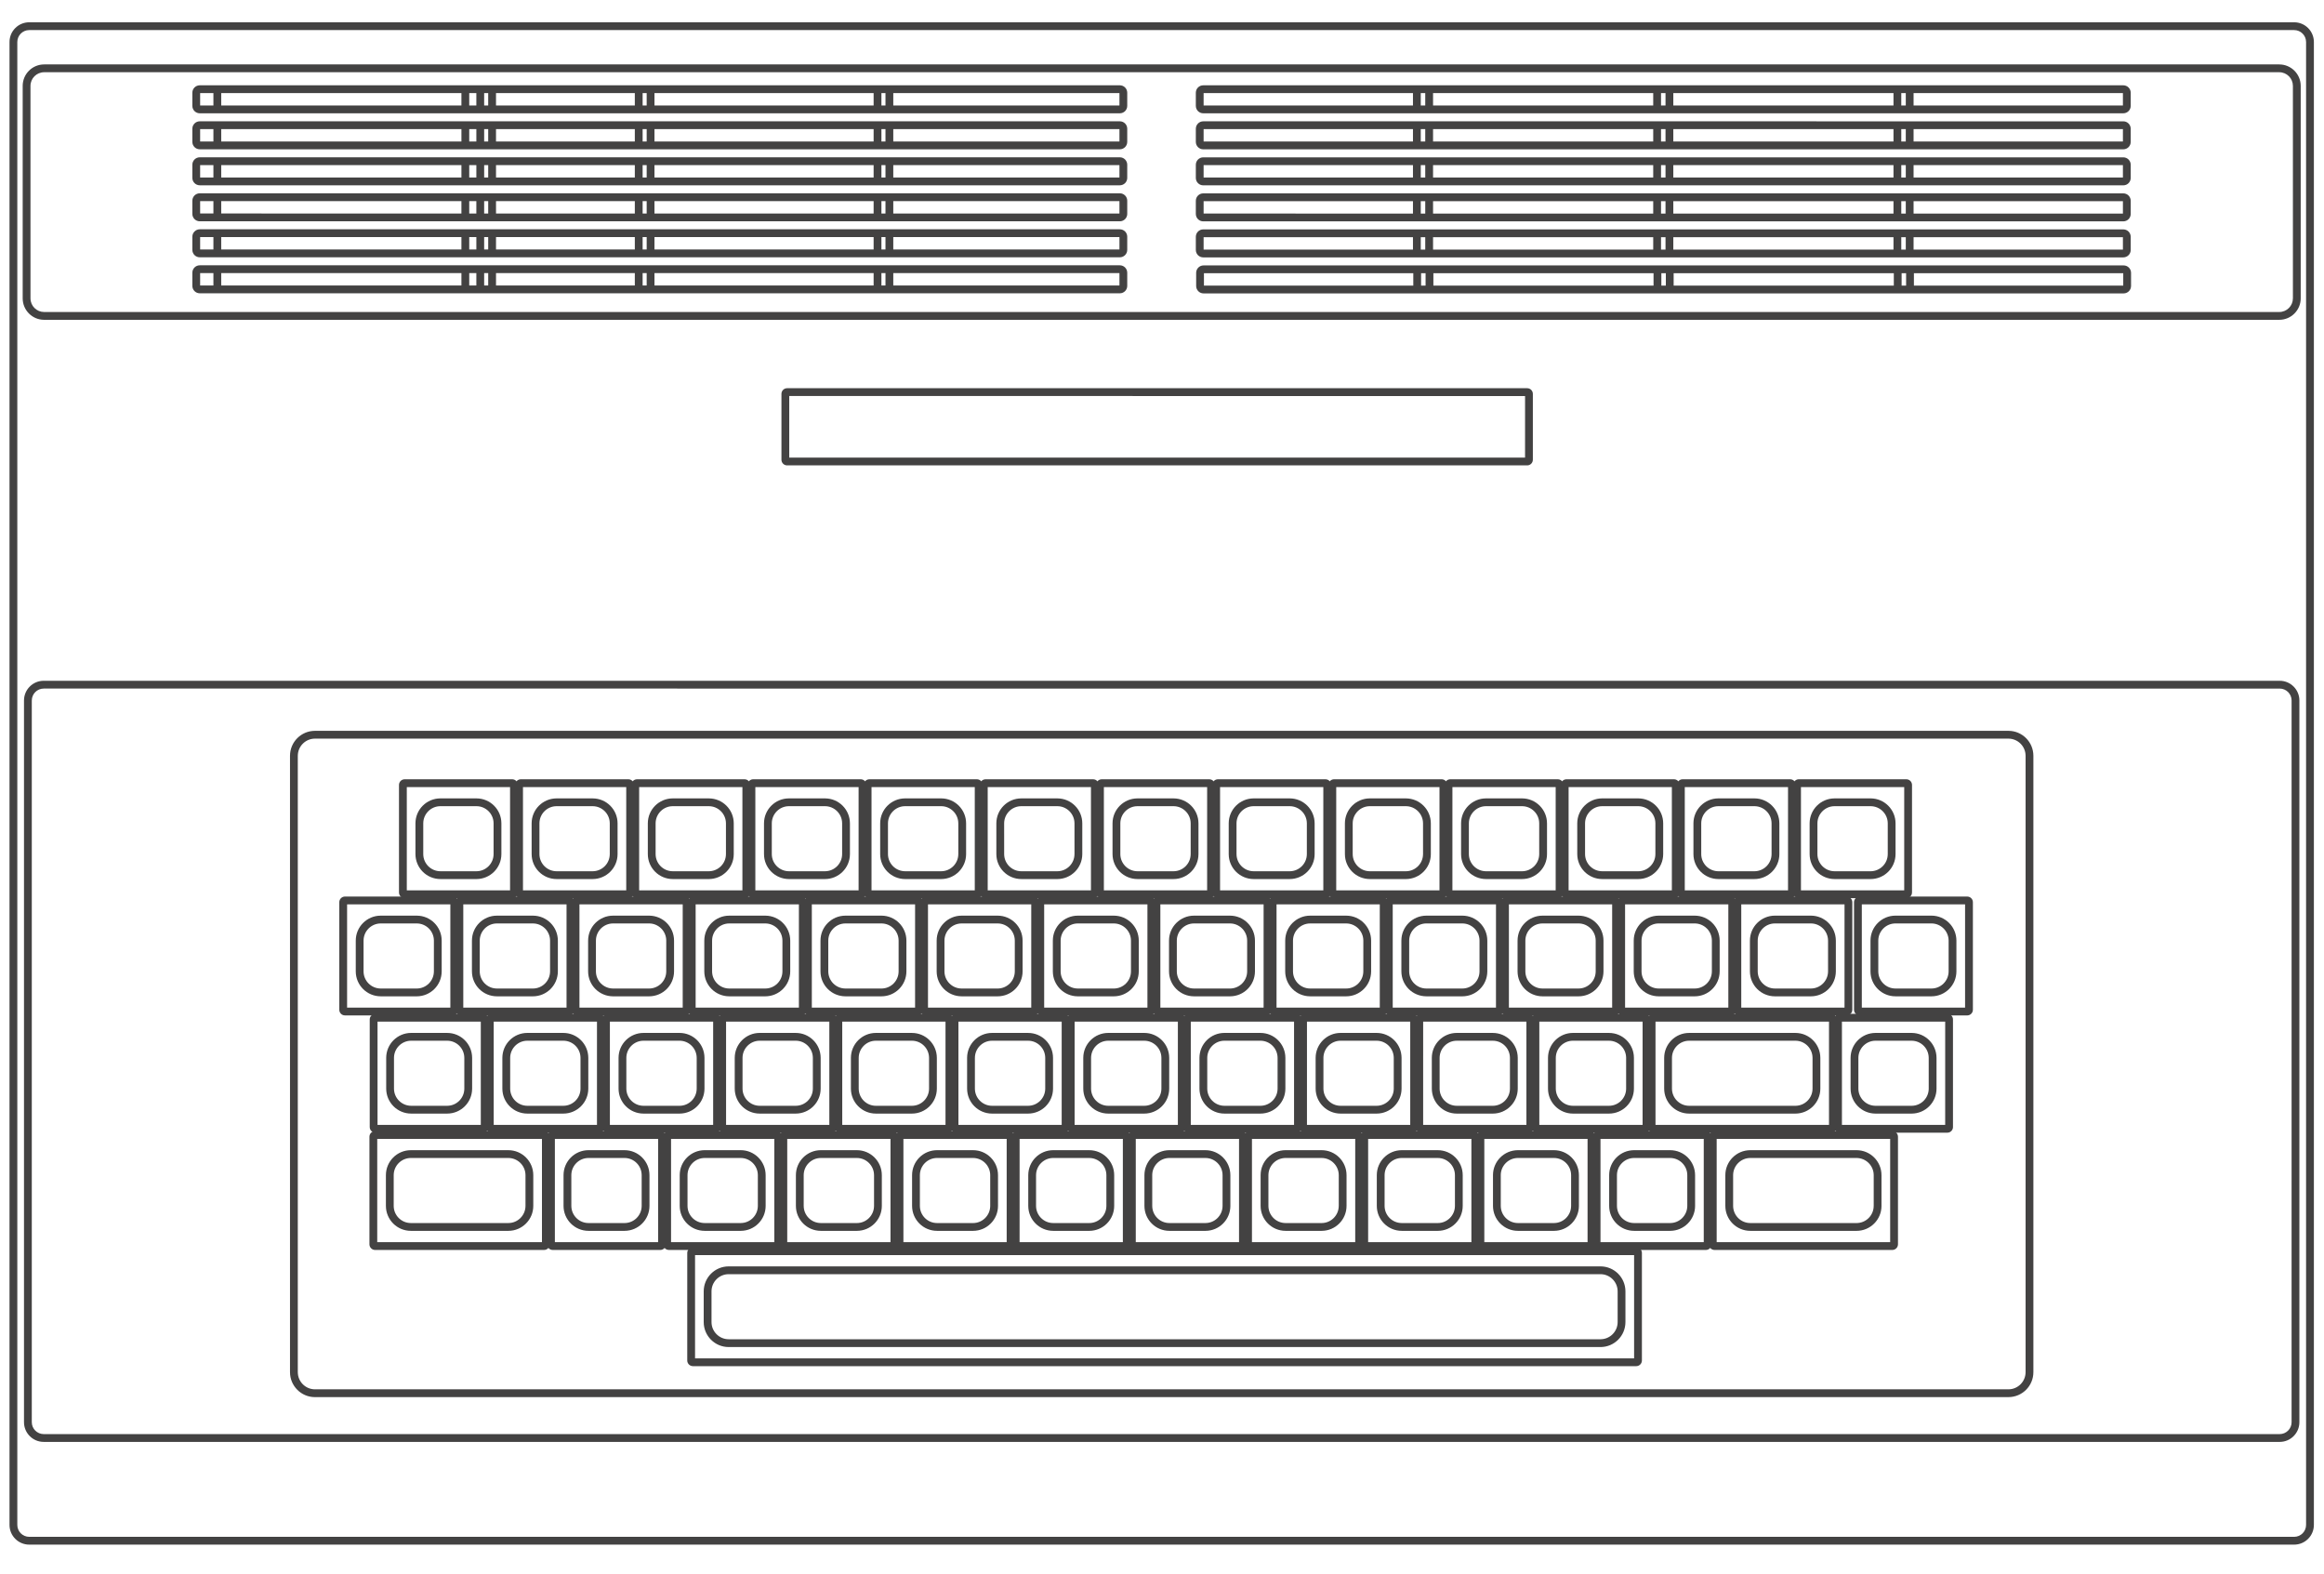 <?xml version="1.0" encoding="UTF-8" standalone="no"?>
<!-- Generator: Adobe Illustrator 13.0.0, SVG Export Plug-In . SVG Version: 6.00 Build 14948)  -->

<svg
   version="1.2"
   id="Layer_3"
   x="0px"
   y="0px"
   width="480"
   height="325"
   viewBox="0 0 480 325"
   xml:space="preserve"
   sodipodi:docname="coco.svg"
   inkscape:version="1.2.2 (732a01da63, 2022-12-09)"
   xmlns:inkscape="http://www.inkscape.org/namespaces/inkscape"
   xmlns:sodipodi="http://sodipodi.sourceforge.net/DTD/sodipodi-0.dtd"
   xmlns="http://www.w3.org/2000/svg"
   xmlns:svg="http://www.w3.org/2000/svg"
   xmlns:rdf="http://www.w3.org/1999/02/22-rdf-syntax-ns#"
   xmlns:cc="http://creativecommons.org/ns#"
   xmlns:dc="http://purl.org/dc/elements/1.1/"
   xmlns:ns="&amp;ns_sfw;"><defs
   id="defs634" /><sodipodi:namedview
   id="namedview632"
   pagecolor="#434242"
   bordercolor="#434242"
   borderopacity="1"
   inkscape:showpageshadow="0"
   inkscape:pageopacity="0"
   inkscape:pagecheckerboard="1"
   inkscape:deskcolor="#434242"
   showgrid="false"
   inkscape:zoom="2.0445042"
   inkscape:cx="299.58363"
   inkscape:cy="175.10357"
   inkscape:window-width="1920"
   inkscape:window-height="1009"
   inkscape:window-x="-8"
   inkscape:window-y="-8"
   inkscape:window-maximized="1"
   inkscape:current-layer="Layer_3" />
<g
   id="g7"
   transform="translate(-60,-16)">
	<path
   fill="#434242"
   d="m 143.577,201.482 c -0.644,0 -1.169,-0.522 -1.169,-1.168 v 0 -22.213 c 0.002,-0.646 0.523,-1.165 1.169,-1.168 v 0 h 22.212 c 0.648,0.002 1.167,0.522 1.169,1.168 v 0 22.213 c -0.002,0.645 -0.525,1.168 -1.169,1.169 v 0 z m 21.771,-1.609 V 178.545 H 144.02 v 21.326 z"
   id="path3" />
	<path
   fill="#434242"
   d="m 150.967,197.539 c -2.85,-10e-4 -5.156,-2.311 -5.159,-5.156 v 0 -6.348 c 0.001,-2.85 2.309,-5.156 5.159,-5.156 v 0 h 7.434 c 2.848,0 5.157,2.307 5.157,5.156 v 0 6.348 c 0,2.847 -2.309,5.155 -5.157,5.156 v 0 z m -3.547,-11.504 v 6.348 c 0.003,1.956 1.588,3.542 3.546,3.544 v 0 h 7.434 c 1.957,-0.002 3.542,-1.588 3.545,-3.544 v 0 h 0.001 l -0.001,-6.348 c -0.003,-1.96 -1.586,-3.544 -3.545,-3.546 v 0 h -7.434 c -1.959,0.002 -3.542,1.587 -3.546,3.546 z"
   id="path5" />
</g>
<g
   id="g13"
   transform="translate(-60,-16)">
	<path
   fill="#434242"
   d="m 167.574,201.483 c -0.646,-0.002 -1.168,-0.524 -1.169,-1.17 v 0 l 0.001,-22.211 c 0,-0.646 0.52,-1.168 1.168,-1.168 v 0 h 22.213 c 0.646,0 1.167,0.522 1.167,1.168 v 0 22.211 c -0.001,0.646 -0.523,1.168 -1.167,1.17 v 0 z m 21.769,-1.611 v -21.328 h -21.327 v 21.328 z"
   id="path9" />
	<path
   fill="#434242"
   d="m 174.962,197.538 c -2.85,0 -5.157,-2.308 -5.157,-5.154 v 0 l -0.002,-6.348 c 0.002,-2.85 2.309,-5.156 5.159,-5.156 v 0 h 7.435 c 2.848,0 5.156,2.307 5.156,5.156 v 0 6.348 c 0,2.847 -2.309,5.154 -5.156,5.155 v 0 z m -3.546,-11.503 v 6.348 c 0.003,1.956 1.588,3.542 3.546,3.544 v 0 h 7.435 c 1.958,-0.002 3.542,-1.588 3.544,-3.544 v 0 h 0.002 l -0.002,-6.348 c -0.003,-1.96 -1.587,-3.544 -3.544,-3.546 v 0 h -7.435 c -1.958,0.002 -3.543,1.587 -3.546,3.546 z"
   id="path11" />
</g>
<g
   id="g19"
   transform="translate(-60,-16)">
	<path
   fill="#434242"
   d="m 191.569,201.482 c -0.644,0 -1.167,-0.522 -1.169,-1.168 v 0 l 0.002,-22.213 c 0,-0.646 0.521,-1.165 1.167,-1.168 v 0 h 22.214 c 0.645,0.002 1.166,0.522 1.167,1.168 v 0 22.213 c 0,0.646 -0.523,1.168 -1.167,1.169 v 0 z m 21.769,-1.609 v -21.328 h -21.327 v 21.326 z"
   id="path15" />
	<path
   fill="#434242"
   d="m 198.958,197.538 c -2.848,0 -5.156,-2.308 -5.156,-5.154 v 0 -6.348 c 0,-2.85 2.309,-5.156 5.156,-5.156 v 0 h 7.434 c 2.849,0 5.158,2.307 5.158,5.156 v 0 6.348 c 0,2.845 -2.309,5.154 -5.158,5.155 v 0 z m -3.547,-11.503 v 6.348 c 0.003,1.956 1.588,3.542 3.546,3.544 v 0 h 7.434 c 1.958,-0.002 3.542,-1.588 3.547,-3.544 v 0 -6.348 c -0.005,-1.96 -1.588,-3.544 -3.547,-3.546 v 0 h -7.434 c -1.957,0.002 -3.543,1.587 -3.546,3.546 z"
   id="path17" />
</g>
<g
   id="g25"
   transform="translate(-60,-16)">
	<path
   fill="#434242"
   d="m 215.565,201.483 c -0.644,-0.002 -1.167,-0.524 -1.169,-1.17 v 0 l 0.002,-22.211 c 0,-0.644 0.52,-1.168 1.167,-1.168 v 0 h 22.213 c 0.646,0 1.166,0.522 1.168,1.168 v 0 22.211 c -0.002,0.646 -0.523,1.168 -1.168,1.17 v 0 z m 21.77,-1.611 v -21.328 h -21.326 l -10e-4,21.328 z"
   id="path21" />
	<path
   fill="#434242"
   d="m 222.954,197.539 c -2.849,-10e-4 -5.157,-2.31 -5.157,-5.156 v 0 -6.348 c 0,-2.85 2.309,-5.156 5.157,-5.156 v 0 h 7.434 c 2.848,0 5.156,2.307 5.156,5.156 v 0 6.348 c 0,2.847 -2.308,5.155 -5.156,5.156 v 0 z m -3.547,-11.504 v 6.348 c 0.004,1.956 1.588,3.542 3.547,3.544 v 0 h 7.433 c 1.959,-0.002 3.544,-1.588 3.547,-3.544 v 0 -6.348 c -0.003,-1.96 -1.588,-3.544 -3.547,-3.546 v 0 h -7.433 c -1.958,0.002 -3.542,1.587 -3.547,3.546 z"
   id="path23" />
</g>
<g
   id="g31"
   transform="translate(-60,-16)">
	<path
   fill="#434242"
   d="m 239.561,201.482 c -0.644,0 -1.167,-0.524 -1.167,-1.168 v 0 -22.213 c 0,-0.644 0.521,-1.165 1.167,-1.168 v 0 h 22.213 c 0.646,0.002 1.168,0.524 1.168,1.168 v 0 22.213 c -0.001,0.644 -0.522,1.168 -1.168,1.169 v 0 z m 21.769,-1.609 v -21.328 h -21.326 v 21.326 z"
   id="path27" />
	<path
   fill="#434242"
   d="m 246.949,197.539 c -2.848,-10e-4 -5.157,-2.31 -5.157,-5.156 v 0 -6.348 c 0,-2.85 2.309,-5.156 5.157,-5.156 v 0 h 7.434 c 2.85,0 5.157,2.307 5.157,5.156 v 0 6.348 h 10e-4 c -10e-4,2.846 -2.309,5.155 -5.159,5.156 v 0 z m -3.547,-11.504 v 6.348 c 0.005,1.956 1.59,3.542 3.547,3.544 v 0 h 7.434 c 1.959,-0.002 3.543,-1.588 3.547,-3.544 v 0 -6.348 c -0.003,-1.96 -1.587,-3.544 -3.547,-3.546 v 0 h -7.434 c -1.958,0.002 -3.542,1.587 -3.547,3.546 z"
   id="path29" />
</g>
<g
   id="g37"
   transform="translate(-60,-16)">
	<path
   fill="#434242"
   d="m 263.558,201.482 c -0.645,0 -1.168,-0.524 -1.169,-1.168 v 0 l 10e-4,-22.213 c 0,-0.644 0.521,-1.165 1.168,-1.168 v 0 h 22.213 c 0.646,0.002 1.167,0.524 1.167,1.168 v 0 22.213 c 0,0.644 -0.522,1.168 -1.167,1.169 v 0 z m 21.769,-1.609 V 178.545 H 264 v 21.326 z"
   id="path33" />
	<path
   fill="#434242"
   d="m 270.946,197.538 c -2.85,0 -5.159,-2.308 -5.159,-5.154 v 0 -6.348 c 0,-2.85 2.309,-5.156 5.159,-5.156 v 0 h 7.434 c 2.848,0 5.157,2.307 5.157,5.156 v 0 6.348 c -10e-4,2.845 -2.309,5.154 -5.157,5.155 v 0 z m -3.548,-11.503 0.002,6.348 c 0.003,1.956 1.589,3.542 3.547,3.544 v 0 h 7.434 c 1.958,-0.002 3.542,-1.588 3.544,-3.544 v 0 h 0.002 l -0.002,-6.348 c -0.002,-1.96 -1.586,-3.544 -3.544,-3.546 v 0 h -7.435 c -1.96,0.002 -3.543,1.587 -3.548,3.546 z"
   id="path35" />
</g>
<g
   id="g43"
   transform="translate(-60,-16)">
	<path
   fill="#434242"
   d="m 287.553,201.482 c -0.645,0 -1.168,-0.524 -1.168,-1.168 v 0 -22.213 c 0,-0.644 0.521,-1.165 1.168,-1.168 v 0 h 22.212 c 0.648,0.002 1.166,0.522 1.167,1.168 v 0 22.213 c 0,0.646 -0.521,1.168 -1.167,1.169 v 0 z m 21.768,-1.609 0.002,-21.328 h -21.328 l -10e-4,21.326 z"
   id="path39" />
	<path
   fill="#434242"
   d="m 294.942,197.538 c -2.851,0 -5.157,-2.308 -5.159,-5.154 v 0 -6.348 c 10e-4,-2.85 2.311,-5.156 5.159,-5.156 v 0 h 7.434 c 2.848,0 5.156,2.307 5.156,5.156 v 0 6.348 c 0,2.847 -2.309,5.154 -5.156,5.155 v 0 z m -3.547,-11.503 v 6.348 c 0.003,1.956 1.588,3.542 3.547,3.544 v 0 h 7.434 c 1.957,-0.002 3.542,-1.588 3.545,-3.544 v 0 h 0.002 l -0.002,-6.348 c -0.003,-1.96 -1.586,-3.544 -3.545,-3.546 v 0 h -7.434 c -1.959,0.002 -3.544,1.587 -3.547,3.546 z"
   id="path41" />
</g>
<g
   id="g49"
   transform="translate(-60,-16)">
	<path
   fill="#434242"
   d="m 311.549,201.483 c -0.645,-0.002 -1.167,-0.524 -1.169,-1.17 v 0 l 0.002,-22.212 c 0,-0.644 0.521,-1.166 1.167,-1.168 v 0 h 22.213 c 0.646,0.002 1.166,0.521 1.168,1.168 v 0 22.212 h -0.002 c 0,0.646 -0.522,1.168 -1.166,1.17 v 0 z m 21.77,-1.61 v -21.329 h -21.327 v 21.327 z"
   id="path45" />
	<path
   fill="#434242"
   d="m 318.938,197.538 c -2.85,0 -5.159,-2.309 -5.159,-5.155 v 0 -6.347 c 0,-2.85 2.31,-5.157 5.159,-5.157 v 0 h 7.435 c 2.846,0 5.153,2.308 5.153,5.157 v 0 6.347 h 0.002 c -0.002,2.847 -2.31,5.155 -5.155,5.155 v 0 z m -3.548,-11.502 0.002,6.347 c 0.003,1.956 1.588,3.541 3.547,3.544 v 0 h 7.435 c 1.955,-0.003 3.541,-1.588 3.544,-3.544 v 0 -6.347 c -0.003,-1.961 -1.589,-3.544 -3.544,-3.547 v 0 l -7.435,-0.001 c -1.96,0.004 -3.544,1.588 -3.549,3.548 z"
   id="path47" />
</g>
<g
   id="g55"
   transform="translate(-60,-16)">
	<path
   fill="#434242"
   d="m 335.544,201.483 c -0.646,-0.002 -1.168,-0.524 -1.17,-1.169 v 0 l 0.002,-22.213 c 0,-0.645 0.521,-1.167 1.168,-1.169 v 0 h 22.213 c 0.646,0.002 1.166,0.523 1.169,1.169 v 0 22.213 h -0.003 c 0,0.645 -0.521,1.167 -1.166,1.169 v 0 z m 21.769,-1.611 0.002,-21.328 h -21.329 l -10e-4,21.328 z"
   id="path51" />
	<path
   fill="#434242"
   d="m 342.933,197.538 c -2.849,0 -5.155,-2.309 -5.155,-5.154 v 0 l -0.002,-6.348 c 0.002,-2.85 2.309,-5.156 5.157,-5.158 v 0 l 7.434,0.002 c 2.849,0 5.157,2.307 5.157,5.156 v 0 6.348 h 0.002 c -0.002,2.846 -2.311,5.154 -5.159,5.155 v 0 z m -3.547,-11.503 0.002,6.348 c 0.003,1.956 1.587,3.541 3.545,3.544 v 0 h 7.434 c 1.958,-0.003 3.543,-1.588 3.547,-3.544 v 0 h 0.002 l -0.002,-6.348 c -0.004,-1.959 -1.591,-3.543 -3.547,-3.546 v 0 l -7.434,-0.001 c -1.958,0.004 -3.542,1.588 -3.547,3.547 z"
   id="path53" />
</g>
<g
   id="g61"
   transform="translate(-60,-16)">
	<path
   fill="#434242"
   d="m 359.539,201.482 c -0.645,0 -1.167,-0.522 -1.168,-1.168 v 0 l 0.001,-22.212 c 0.002,-0.647 0.521,-1.166 1.167,-1.17 v 0 l 22.213,0.002 c 0.647,0 1.167,0.524 1.169,1.168 v 0 22.212 h -0.002 c 0,0.644 -0.522,1.168 -1.167,1.169 v 0 z m 21.772,-1.61 v -21.327 h -21.327 l -0.002,21.327 z"
   id="path57" />
	<path
   fill="#434242"
   d="m 366.929,197.538 c -2.85,0 -5.157,-2.309 -5.157,-5.156 v 0 -6.347 c 0,-2.849 2.311,-5.156 5.157,-5.156 v 0 h 7.434 c 2.849,0 5.157,2.308 5.157,5.156 v 0 6.347 h 0.002 c -0.002,2.848 -2.311,5.156 -5.159,5.156 v 0 z m -3.547,-11.503 v 6.347 c 0.005,1.957 1.591,3.542 3.547,3.545 v 0 h 7.434 c 1.958,-0.003 3.544,-1.588 3.547,-3.545 v 0 -6.347 c -0.003,-1.96 -1.589,-3.543 -3.547,-3.546 v 0 l -7.434,-0.001 c -1.96,0.004 -3.542,1.588 -3.547,3.547 z"
   id="path59" />
</g>
<g
   id="g67"
   transform="translate(-60,-16)">
	<path
   fill="#434242"
   d="m 383.535,201.483 c -0.645,-0.002 -1.165,-0.524 -1.168,-1.169 v 0 -22.213 c 0,-0.644 0.521,-1.166 1.168,-1.168 v 0 h 22.213 c 0.648,0.004 1.166,0.522 1.169,1.168 v 0 22.213 h -0.002 c 0,0.646 -0.522,1.169 -1.167,1.169 v 0 z m 21.772,-1.611 V 178.544 H 383.98 v 21.328 z"
   id="path63" />
	<path
   fill="#434242"
   d="m 390.925,197.538 c -2.849,0 -5.156,-2.309 -5.156,-5.156 v 0 l -0.002,-6.347 c 0.002,-2.849 2.31,-5.156 5.158,-5.157 v 0 l 7.434,0.001 c 2.85,0 5.158,2.308 5.158,5.156 v 0 6.347 h 10e-4 c -10e-4,2.848 -2.31,5.156 -5.159,5.156 v 0 z m -3.546,-11.503 v 6.347 c 0.002,1.957 1.588,3.543 3.546,3.544 v 0 l 7.434,0.002 c 1.96,-0.003 3.544,-1.589 3.547,-3.546 v 0 -6.347 c -0.003,-1.96 -1.588,-3.543 -3.547,-3.546 v 0 l -7.434,-0.001 c -1.959,0.004 -3.544,1.588 -3.546,3.547 z"
   id="path65" />
</g>
<g
   id="g73"
   transform="translate(-60,-16)">
	<path
   fill="#434242"
   d="m 407.531,201.483 c -0.645,-0.002 -1.165,-0.525 -1.168,-1.168 v 0 l 0.003,-22.213 c 0,-0.646 0.519,-1.168 1.165,-1.17 v 0 l 22.213,0.002 c 0.646,0 1.167,0.522 1.168,1.168 v 0 22.213 h -10e-4 c 0,0.643 -0.521,1.166 -1.167,1.168 v 0 z m 21.769,-1.61 v -21.329 h -21.324 l -0.002,21.327 z"
   id="path69" />
	<path
   fill="#434242"
   d="m 414.921,197.538 c -2.848,0 -5.157,-2.309 -5.157,-5.154 v 0 -6.348 c 0,-2.848 2.31,-5.156 5.157,-5.158 v 0 h 7.434 c 2.849,0 5.156,2.311 5.156,5.158 v 0 6.348 h 0.002 c -0.002,2.846 -2.31,5.154 -5.158,5.155 v 0 z m -3.547,-11.502 v 6.347 c 0.003,1.956 1.587,3.542 3.545,3.544 v 0 h 7.435 c 1.96,-0.002 3.543,-1.588 3.547,-3.544 v 0 h 10e-4 l -10e-4,-6.347 c -0.004,-1.961 -1.589,-3.545 -3.547,-3.547 v 0 h -7.435 c -1.958,0.002 -3.542,1.587 -3.545,3.547 z"
   id="path71" />
</g>
<g
   id="g79"
   transform="translate(-60,-16)">
	<path
   fill="#434242"
   d="m 431.526,201.482 c -0.646,0 -1.166,-0.523 -1.167,-1.169 v 0 l 0.001,-22.212 c 0,-0.644 0.52,-1.167 1.168,-1.169 v 0 l 22.213,0.002 c 0.645,0 1.166,0.522 1.168,1.167 v 0 22.212 h -0.002 c 0,0.646 -0.521,1.169 -1.166,1.17 v 0 z m 21.771,-1.609 10e-4,-21.328 -21.327,-10e-4 -10e-4,21.327 z"
   id="path75" />
	<path
   fill="#434242"
   d="m 438.917,197.538 c -2.85,0 -5.155,-2.308 -5.155,-5.155 v 0 l -0.002,-6.347 c 0.002,-2.848 2.31,-5.156 5.157,-5.157 v 0 h 7.434 c 2.849,0.001 5.156,2.31 5.156,5.157 v 0 6.347 h 10e-4 c -10e-4,2.848 -2.309,5.155 -5.157,5.156 v 0 z m -3.547,-11.503 v 6.347 c 0.004,1.958 1.587,3.543 3.547,3.545 v 0 h 7.433 c 1.957,-0.002 3.544,-1.588 3.547,-3.545 v 0 -6.347 c -0.003,-1.96 -1.588,-3.543 -3.547,-3.546 v 0 l -7.433,-0.001 c -1.96,0.004 -3.543,1.588 -3.547,3.547 z"
   id="path77" />
</g>
<g
   id="g85"
   transform="translate(-60,-16)">
	<path
   fill="#434242"
   d="m 131.248,225.698 c -0.646,0 -1.169,-0.521 -1.169,-1.166 v 0 -22.213 c 0,-0.646 0.523,-1.167 1.169,-1.169 v 0 l 22.212,0.002 c 0.645,0 1.167,0.521 1.168,1.167 v 0 22.213 h -10e-4 c 0,0.646 -0.523,1.166 -1.167,1.168 v 0 z m 21.768,-1.609 v -21.327 h -21.327 v 21.327 z"
   id="path81" />
	<path
   fill="#434242"
   d="m 138.636,221.755 c -2.849,0 -5.157,-2.307 -5.157,-5.155 v 0 -6.348 c 0,-2.848 2.309,-5.157 5.157,-5.157 v 0 h 7.435 c 2.85,0 5.156,2.31 5.157,5.157 v 0 6.348 c -0.001,2.849 -2.309,5.155 -5.157,5.157 v 0 z m -3.547,-11.503 v 6.348 c 0.003,1.96 1.587,3.543 3.547,3.545 v 0 h 7.435 c 1.96,-0.002 3.542,-1.586 3.545,-3.545 v 0 l 0.002,-6.348 c -0.005,-1.959 -1.59,-3.542 -3.547,-3.547 v 0 h -7.435 c -1.958,0.003 -3.544,1.59 -3.547,3.547 z"
   id="path83" />
</g>
<g
   id="g91"
   transform="translate(-60,-16)">
	<path
   fill="#434242"
   d="m 155.243,225.698 c -0.645,0 -1.168,-0.522 -1.168,-1.166 v 0 -22.213 c 0,-0.643 0.523,-1.167 1.168,-1.169 v 0 l 22.211,0.002 c 0.645,0 1.168,0.521 1.168,1.167 v 0 22.213 c 0,0.646 -0.523,1.166 -1.168,1.168 v 0 z m 21.77,-1.609 v -21.327 h -21.327 v 21.327 z"
   id="path87" />
	<path
   fill="#434242"
   d="m 162.631,221.755 c -2.849,0 -5.155,-2.307 -5.157,-5.155 v 0 l 0.001,-6.348 c 0,-2.848 2.307,-5.157 5.155,-5.157 v 0 h 7.435 c 2.849,0 5.158,2.31 5.158,5.157 v 0 6.348 c 0,2.849 -2.309,5.155 -5.158,5.157 v 0 z m -3.545,-11.503 v 6.348 c 0.004,1.96 1.587,3.543 3.545,3.545 v 0 l 7.435,0.002 c 1.959,-0.004 3.543,-1.588 3.547,-3.547 v 0 -6.348 c -0.004,-1.959 -1.587,-3.542 -3.547,-3.547 v 0 h -7.435 c -1.958,0.003 -3.541,1.588 -3.545,3.547 z"
   id="path89" />
</g>
<g
   id="g97"
   transform="translate(-60,-16)">
	<path
   fill="#434242"
   d="m 179.238,225.699 c -0.643,-0.001 -1.168,-0.521 -1.168,-1.165 v 0 -22.214 c 0.001,-0.646 0.523,-1.167 1.168,-1.169 v 0 h 22.213 c 0.645,0.002 1.167,0.523 1.168,1.169 v 0 22.214 c 0,0.643 -0.523,1.165 -1.168,1.165 v 0 z m 21.77,-1.61 10e-4,-21.328 H 179.68 v 21.328 z"
   id="path93" />
	<path
   fill="#434242"
   d="m 186.627,221.757 c -2.849,-0.002 -5.157,-2.309 -5.157,-5.157 v 0 -6.348 c 0,-2.848 2.309,-5.157 5.157,-5.157 v 0 h 7.435 c 2.849,0 5.156,2.31 5.156,5.157 v 0 6.348 c 0,2.849 -2.307,5.155 -5.156,5.157 v 0 z m -3.545,-11.505 v 6.348 c 0.003,1.96 1.587,3.543 3.546,3.545 v 0 h 7.435 c 1.957,-0.002 3.541,-1.586 3.545,-3.545 v 0 l 0.001,-6.348 c -0.004,-1.959 -1.59,-3.542 -3.546,-3.547 v 0 h -7.435 c -1.959,0.003 -3.544,1.588 -3.546,3.547 z"
   id="path95" />
</g>
<g
   id="g103"
   transform="translate(-60,-16)">
	<path
   fill="#434242"
   d="m 203.234,225.698 c -0.645,0 -1.168,-0.521 -1.168,-1.166 v 0 -22.213 c 0.001,-0.646 0.523,-1.167 1.168,-1.169 v 0 l 22.214,0.002 c 0.644,0 1.167,0.52 1.167,1.167 v 0 22.213 c 0,0.647 -0.524,1.166 -1.167,1.168 v 0 z m 21.771,-1.609 v -21.327 h -21.328 v 21.327 z"
   id="path99" />
	<path
   fill="#434242"
   d="m 210.623,221.755 c -2.848,0 -5.156,-2.307 -5.157,-5.155 v 0 l 0.001,-6.348 c 0,-2.848 2.308,-5.157 5.156,-5.157 v 0 h 7.435 c 2.849,0 5.157,2.31 5.157,5.157 v 0 6.348 c 0,2.849 -2.309,5.155 -5.157,5.157 v 0 z m -3.547,-11.503 v 6.348 c 0.005,1.96 1.589,3.543 3.546,3.545 v 0 h 7.435 c 1.959,-0.002 3.543,-1.586 3.546,-3.545 v 0 -6.348 c -0.003,-1.959 -1.588,-3.542 -3.546,-3.547 v 0 h -7.435 c -1.956,0.003 -3.541,1.588 -3.546,3.547 z"
   id="path101" />
</g>
<g
   id="g109"
   transform="translate(-60,-16)">
	<path
   fill="#434242"
   d="m 227.23,225.698 c -0.643,0 -1.167,-0.521 -1.168,-1.166 v 0 l 10e-4,-22.213 c 0,-0.646 0.521,-1.167 1.167,-1.169 v 0 l 22.212,0.002 c 0.646,0 1.167,0.524 1.169,1.167 v 0 22.213 c -0.002,0.644 -0.525,1.166 -1.169,1.168 v 0 z m 21.77,-1.609 0.002,-21.327 h -21.327 v 21.327 z"
   id="path105" />
	<path
   fill="#434242"
   d="m 234.62,221.755 c -2.849,0 -5.158,-2.307 -5.158,-5.155 v 0 -6.348 c 0,-2.848 2.309,-5.157 5.158,-5.157 v 0 h 7.435 c 2.849,0 5.155,2.31 5.155,5.157 v 0 6.348 c 0,2.849 -2.309,5.155 -5.155,5.157 v 0 z m -3.547,-11.503 v 6.348 c 0.003,1.96 1.588,3.543 3.547,3.545 v 0 l 7.435,0.002 c 1.958,-0.004 3.542,-1.588 3.545,-3.547 v 0 -6.348 c -0.003,-1.959 -1.587,-3.542 -3.545,-3.547 v 0 h -7.435 c -1.96,0.003 -3.543,1.588 -3.547,3.547 z"
   id="path107" />
</g>
<g
   id="g115"
   transform="translate(-60,-16)">
	<path
   fill="#434242"
   d="m 251.227,225.698 c -0.644,0 -1.169,-0.521 -1.169,-1.166 v 0 -22.213 c 0.002,-0.646 0.525,-1.167 1.169,-1.169 v 0 l 22.212,0.002 c 0.646,0 1.167,0.524 1.169,1.167 v 0 22.213 c -0.002,0.644 -0.523,1.166 -1.169,1.168 v 0 z m 21.768,-1.609 v -21.327 h -21.326 l -0.001,21.327 z"
   id="path111" />
	<path
   fill="#434242"
   d="m 258.615,221.755 c -2.848,0 -5.156,-2.307 -5.157,-5.155 v 0 l 0.001,-6.348 c 0,-2.848 2.308,-5.157 5.156,-5.157 v 0 h 7.435 c 2.849,0 5.158,2.31 5.158,5.157 v 0 6.348 c 0,2.849 -2.309,5.155 -5.158,5.157 v 0 z m -3.546,-11.503 v 6.348 c 0.003,1.96 1.587,3.543 3.546,3.545 v 0 l 7.435,0.002 c 1.959,-0.004 3.543,-1.588 3.547,-3.547 v 0 -6.348 c -0.003,-1.957 -1.587,-3.542 -3.547,-3.547 v 0 h -7.435 c -1.958,0.003 -3.543,1.588 -3.546,3.547 z"
   id="path113" />
</g>
<g
   id="g121"
   transform="translate(-60,-16)">
	<path
   fill="#434242"
   d="m 275.223,225.698 c -0.644,0 -1.168,-0.52 -1.168,-1.166 v 0 -22.213 c 10e-4,-0.647 0.525,-1.167 1.168,-1.169 v 0 l 22.213,0.002 c 0.645,0 1.167,0.524 1.168,1.167 v 0 22.213 h -10e-4 c 0,0.644 -0.522,1.166 -1.167,1.168 v 0 z m 21.767,-1.609 10e-4,-21.327 h -21.327 v 21.327 z"
   id="path117" />
	<path
   fill="#434242"
   d="m 282.611,221.757 c -2.848,-0.002 -5.157,-2.309 -5.157,-5.157 v 0 -6.348 c 0,-2.848 2.309,-5.157 5.157,-5.157 v 0 h 7.433 c 2.849,0 5.158,2.31 5.158,5.157 v 0 6.348 c 0,2.849 -2.309,5.155 -5.158,5.157 v 0 z m -3.545,-11.505 v 6.348 c 0.002,1.96 1.587,3.543 3.546,3.545 v 0 l 7.433,0.002 c 1.959,-0.004 3.543,-1.588 3.547,-3.547 v 0 -6.348 c -0.003,-1.957 -1.588,-3.542 -3.547,-3.547 v 0 h -7.433 c -1.957,0.003 -3.544,1.59 -3.546,3.547 z"
   id="path119" />
</g>
<g
   id="g127"
   transform="translate(-60,-16)">
	<path
   fill="#434242"
   d="m 299.218,225.698 c -0.645,0 -1.167,-0.52 -1.168,-1.166 v 0 -22.213 c 0,-0.647 0.523,-1.167 1.168,-1.169 v 0 l 22.211,0.002 c 0.646,0 1.167,0.524 1.169,1.167 v 0 22.213 h -0.002 c 0,0.644 -0.521,1.166 -1.167,1.168 v 0 z m 21.768,-1.609 0.001,-21.327 h -21.326 v 21.327 z"
   id="path123" />
	<path
   fill="#434242"
   d="m 306.606,221.755 c -2.848,0 -5.157,-2.307 -5.157,-5.155 v 0 -6.348 c 0,-2.848 2.31,-5.157 5.157,-5.157 v 0 h 7.436 c 2.849,0 5.155,2.31 5.157,5.157 v 0 6.348 c -0.002,2.849 -2.311,5.155 -5.157,5.157 v 0 z m -3.546,-11.503 v 6.348 c 0.004,1.96 1.588,3.543 3.547,3.545 v 0 l 7.434,0.002 c 1.958,-0.004 3.544,-1.588 3.547,-3.547 v 0 -6.348 c -0.003,-1.957 -1.589,-3.542 -3.547,-3.547 v 0 h -7.434 c -1.958,0.003 -3.544,1.59 -3.547,3.547 z"
   id="path125" />
</g>
<g
   id="g133"
   transform="translate(-60,-16)">
	<path
   fill="#434242"
   d="m 323.214,225.699 c -0.646,-0.001 -1.166,-0.523 -1.168,-1.167 v 0 -22.212 c 0.002,-0.644 0.522,-1.167 1.168,-1.169 v 0 h 22.212 c 0.645,0.002 1.167,0.525 1.169,1.169 v 0 22.212 h -0.002 c 0,0.644 -0.522,1.166 -1.167,1.167 v 0 z m 21.768,-1.61 v -21.326 l -21.325,-0.002 -0.002,21.327 z"
   id="path129" />
	<path
   fill="#434242"
   d="m 330.603,221.755 c -2.849,0 -5.155,-2.307 -5.157,-5.156 v 0 l 0.002,-6.347 c 0,-2.847 2.307,-5.156 5.155,-5.156 v 0 h 7.436 c 2.847,0 5.154,2.308 5.155,5.156 v 0 6.347 c -0.001,2.85 -2.31,5.156 -5.155,5.158 v 0 z m -3.547,-11.503 v 6.347 c 0.004,1.96 1.587,3.542 3.547,3.546 v 0 h 7.434 c 1.958,-0.004 3.543,-1.587 3.545,-3.546 v 0 l 0.002,-6.347 c -0.004,-1.957 -1.589,-3.541 -3.547,-3.546 v 0 h -7.434 c -1.96,0.004 -3.543,1.587 -3.547,3.546 z"
   id="path131" />
</g>
<g
   id="g139"
   transform="translate(-60,-16)">
	<path
   fill="#434242"
   d="m 347.211,225.699 c -0.646,-0.001 -1.167,-0.523 -1.168,-1.166 v 0 -22.214 c 10e-4,-0.645 0.522,-1.166 1.168,-1.168 v 0 h 22.211 c 0.645,0.002 1.167,0.523 1.169,1.168 v 0 22.214 h -0.002 c 0,0.643 -0.522,1.165 -1.167,1.166 v 0 z m 21.768,-1.61 0.002,-21.327 h -21.327 v 21.327 z"
   id="path135" />
	<path
   fill="#434242"
   d="m 354.6,221.754 c -2.848,0 -5.158,-2.307 -5.158,-5.154 v 0 -6.346 c 0,-2.85 2.308,-5.159 5.158,-5.159 v 0 h 7.433 c 2.85,0 5.156,2.31 5.158,5.159 v 0 6.346 c -0.002,2.848 -2.311,5.154 -5.158,5.157 v 0 z m -3.547,-11.5 v 6.346 c 0.004,1.961 1.587,3.541 3.547,3.546 v 0 h 7.433 c 1.959,-0.005 3.542,-1.586 3.546,-3.546 v 0 -6.346 c -0.004,-1.96 -1.589,-3.543 -3.546,-3.548 v 0 l -7.433,-0.002 c -1.959,0.006 -3.543,1.59 -3.547,3.55 z"
   id="path137" />
</g>
<g
   id="g145"
   transform="translate(-60,-16)">
	<path
   fill="#434242"
   d="m 371.207,225.699 c -0.645,-0.001 -1.168,-0.522 -1.17,-1.167 v 0 l 0.002,-22.213 c 0,-0.643 0.523,-1.167 1.168,-1.169 v 0 l 22.213,0.002 c 0.644,0 1.165,0.524 1.166,1.167 v 0 22.213 h -0.001 c 0,0.645 -0.521,1.166 -1.165,1.167 v 0 z m 21.769,-1.61 V 202.762 H 371.65 v 21.326 z"
   id="path141" />
	<path
   fill="#434242"
   d="m 378.596,221.757 c -2.851,0 -5.158,-2.31 -5.159,-5.157 v 0 l 10e-4,-6.348 c 0,-2.848 2.308,-5.157 5.158,-5.157 v 0 h 7.433 c 2.849,0 5.156,2.31 5.156,5.157 v 0 6.348 c 0,2.848 -2.308,5.157 -5.157,5.157 v 0 z m -3.547,-11.505 v 6.348 c 0.002,1.959 1.587,3.542 3.547,3.545 v 0 h 7.433 c 1.961,-0.003 3.542,-1.587 3.546,-3.545 v 0 -6.348 c -0.004,-1.958 -1.587,-3.542 -3.546,-3.547 v 0 h -7.433 c -1.958,0.003 -3.545,1.589 -3.547,3.547 z"
   id="path143" />
</g>
<g
   id="g151"
   transform="translate(-60,-16)">
	<path
   fill="#434242"
   d="m 395.202,225.698 c -0.646,0 -1.168,-0.522 -1.169,-1.166 v 0 l 10e-4,-22.213 c 0,-0.645 0.522,-1.166 1.168,-1.168 v 0 h 22.214 c 0.645,0.002 1.165,0.525 1.167,1.168 v 0 22.213 h -0.002 c 0,0.644 -0.521,1.166 -1.165,1.168 v 0 z m 21.769,-1.609 10e-4,-21.328 h -21.327 v 21.328 z"
   id="path147" />
	<path
   fill="#434242"
   d="m 402.589,221.757 c -2.848,-0.002 -5.157,-2.309 -5.157,-5.157 v 0 -6.347 c 0,-2.849 2.31,-5.158 5.157,-5.158 v 0 h 7.437 c 2.846,0 5.155,2.31 5.155,5.158 v 0 6.347 c 0,2.849 -2.31,5.155 -5.155,5.157 v 0 z m -3.545,-11.504 v 6.347 c 0.004,1.959 1.588,3.542 3.545,3.546 v 0 h 7.437 c 1.958,-0.004 3.543,-1.588 3.545,-3.546 v 0 l 0.002,-6.347 c -0.004,-1.958 -1.591,-3.542 -3.547,-3.548 v 0 h -7.437 c -1.957,0.005 -3.541,1.59 -3.545,3.548 z"
   id="path149" />
</g>
<g
   id="g157"
   transform="translate(-60,-16)">
	<path
   fill="#434242"
   d="m 419.196,225.699 c -0.645,-0.002 -1.166,-0.522 -1.167,-1.167 v 0 -22.214 c 10e-4,-0.642 0.522,-1.166 1.167,-1.168 v 0 l 22.213,0.002 c 0.643,0 1.168,0.52 1.17,1.166 v 0 22.214 h -0.002 c 0,0.646 -0.525,1.165 -1.168,1.167 v 0 z m 21.771,-1.61 0.002,-21.326 -21.327,-0.002 -0.002,21.327 z"
   id="path153" />
	<path
   fill="#434242"
   d="m 426.586,221.757 c -2.849,-0.002 -5.156,-2.309 -5.156,-5.157 v 0 -6.347 c 0,-2.85 2.308,-5.157 5.156,-5.159 v 0 h 7.435 c 2.848,0.002 5.155,2.31 5.156,5.159 v 0 6.347 c -0.001,2.849 -2.309,5.155 -5.156,5.157 v 0 z m -3.546,-11.504 v 6.347 c 0.004,1.96 1.587,3.541 3.546,3.545 v 0 h 7.435 c 1.957,-0.004 3.541,-1.586 3.546,-3.545 v 0 -6.347 c -0.005,-1.959 -1.589,-3.542 -3.546,-3.547 v 0 h -7.435 c -1.957,0.004 -3.542,1.588 -3.546,3.547 z"
   id="path155" />
</g>
<g
   id="g163"
   transform="translate(-60,-16)">
	<path
   fill="#434242"
   d="m 444.099,225.698 c -0.646,0 -1.166,-0.52 -1.169,-1.165 v 0 -22.215 c 0,-0.646 0.523,-1.167 1.169,-1.167 v 0 h 22.214 c 0.644,0.002 1.167,0.523 1.169,1.167 v 0 22.215 h -0.002 c 0,0.643 -0.523,1.165 -1.167,1.167 v 0 z m 21.769,-1.609 v -21.326 l -21.326,-0.002 -10e-4,21.328 z"
   id="path159" />
	<path
   fill="#434242"
   d="m 451.487,221.755 c -2.848,0 -5.155,-2.308 -5.155,-5.155 v 0 -6.347 c 0,-2.85 2.308,-5.157 5.155,-5.159 v 0 h 7.437 c 2.848,0.002 5.155,2.31 5.155,5.159 v 0 6.347 c 0,2.848 -2.308,5.155 -5.155,5.157 v 0 z m -3.545,-11.502 v 6.347 c 0.004,1.961 1.587,3.541 3.545,3.545 v 0 h 7.437 c 1.957,-0.004 3.541,-1.585 3.545,-3.545 v 0 l 0.001,-6.347 c -0.005,-1.959 -1.589,-3.543 -3.546,-3.548 v 0 h -7.437 c -1.956,0.003 -3.541,1.589 -3.545,3.548 z"
   id="path161" />
</g>
<g
   id="g169"
   transform="translate(-60,-16)">
	<path
   fill="#434242"
   d="m 137.533,249.917 c -0.647,0 -1.168,-0.521 -1.169,-1.167 v 0 -22.212 c 0.001,-0.644 0.525,-1.167 1.169,-1.169 v 0 h 22.212 c 0.644,0.002 1.168,0.525 1.169,1.169 v 0 22.212 h -10e-4 c 0,0.646 -0.521,1.166 -1.168,1.168 v 0 z m 21.771,-1.609 V 226.98 h -21.329 v 21.326 z"
   id="path165" />
	<path
   fill="#434242"
   d="m 144.923,245.974 c -2.849,0 -5.158,-2.309 -5.158,-5.157 v 0 -6.347 c 0,-2.849 2.309,-5.155 5.158,-5.157 v 0 l 7.433,0.002 c 2.85,0 5.157,2.307 5.158,5.155 v 0 6.347 c -0.001,2.848 -2.309,5.157 -5.158,5.158 v 0 z m -3.548,-11.504 v 6.347 c 0.003,1.959 1.588,3.543 3.547,3.547 v 0 h 7.434 c 1.957,-0.004 3.542,-1.589 3.547,-3.547 v 0 l -0.002,-6.347 c -0.003,-1.958 -1.588,-3.542 -3.545,-3.546 v 0 h -7.434 c -1.958,0.003 -3.544,1.588 -3.547,3.546 z"
   id="path167" />
</g>
<g
   id="g175"
   transform="translate(-60,-16)">
	<path
   fill="#434242"
   d="m 161.529,249.918 c -0.647,-0.002 -1.167,-0.521 -1.169,-1.168 v 0 -22.211 c 0,-0.647 0.525,-1.169 1.169,-1.169 v 0 h 22.213 c 0.645,0 1.167,0.522 1.168,1.169 v 0 22.211 h -0.001 c 0,0.647 -0.521,1.166 -1.167,1.168 v 0 z m 21.77,-1.61 V 226.98 h -21.328 v 21.328 z"
   id="path171" />
	<path
   fill="#434242"
   d="m 168.918,245.974 c -2.849,0 -5.159,-2.31 -5.159,-5.157 v 0 -6.347 c 0,-2.849 2.31,-5.155 5.159,-5.157 v 0 l 7.433,0.002 c 2.849,0 5.156,2.307 5.158,5.155 v 0 6.347 c -0.002,2.848 -2.309,5.157 -5.158,5.158 v 0 z m -3.547,-11.504 v 6.347 c 0.005,1.959 1.588,3.543 3.548,3.547 v 0 h 7.433 c 1.958,-0.004 3.543,-1.589 3.547,-3.547 v 0 l -0.001,-6.347 c -0.003,-1.958 -1.588,-3.542 -3.546,-3.546 v 0 h -7.433 c -1.96,0.003 -3.544,1.588 -3.548,3.546 z"
   id="path173" />
</g>
<g
   id="g181"
   transform="translate(-60,-16)">
	<path
   fill="#434242"
   d="m 185.525,249.917 c -0.647,0 -1.168,-0.521 -1.169,-1.167 v 0 l 0.001,-22.212 c 0,-0.644 0.522,-1.167 1.168,-1.169 v 0 h 22.213 c 0.644,0.002 1.167,0.522 1.167,1.169 v 0 22.212 c -0.001,0.647 -0.522,1.164 -1.167,1.168 v 0 z m 21.769,-1.609 V 226.98 h -21.328 v 21.326 z"
   id="path177" />
	<path
   fill="#434242"
   d="m 192.914,245.975 c -2.85,-0.001 -5.158,-2.31 -5.158,-5.158 v 0 -6.347 c 0,-2.849 2.309,-5.155 5.158,-5.157 v 0 h 7.434 c 2.848,0.002 5.157,2.309 5.157,5.157 v 0 6.347 c 0,2.849 -2.309,5.157 -5.157,5.158 v 0 z m -3.548,-11.505 v 6.347 c 0.005,1.959 1.59,3.543 3.548,3.547 v 0 h 7.434 c 1.957,-0.004 3.541,-1.589 3.547,-3.547 v 0 -6.347 c -0.005,-1.958 -1.59,-3.542 -3.547,-3.546 v 0 h -7.434 c -1.958,0.003 -3.543,1.588 -3.548,3.546 z"
   id="path179" />
</g>
<g
   id="g187"
   transform="translate(-60,-16)">
	<path
   fill="#434242"
   d="m 209.522,249.917 c -0.648,-0.002 -1.167,-0.52 -1.169,-1.167 v 0 -22.212 c 0,-0.646 0.523,-1.167 1.169,-1.169 v 0 h 22.211 c 0.644,0.002 1.168,0.525 1.168,1.169 v 0 22.212 c 0,0.646 -0.522,1.166 -1.168,1.168 v 0 z m 21.768,-1.609 0.001,-21.328 h -21.328 v 21.326 z"
   id="path183" />
	<path
   fill="#434242"
   d="m 216.91,245.974 c -2.85,0 -5.157,-2.31 -5.158,-5.157 v 0 -6.347 c 10e-4,-2.849 2.309,-5.155 5.158,-5.157 v 0 l 7.435,0.002 c 2.848,0 5.155,2.309 5.156,5.155 v 0 6.347 c -0.001,2.848 -2.309,5.157 -5.156,5.158 v 0 z m -3.547,-11.504 v 6.347 c 0.004,1.959 1.589,3.543 3.547,3.547 v 0 h 7.435 c 1.958,-0.004 3.542,-1.589 3.544,-3.547 v 0 -6.347 c -0.003,-1.958 -1.586,-3.542 -3.544,-3.546 v 0 h -7.435 c -1.958,0.003 -3.543,1.588 -3.547,3.546 z"
   id="path185" />
</g>
<g
   id="g193"
   transform="translate(-60,-16)">
	<path
   fill="#434242"
   d="m 233.516,249.918 c -0.646,-0.002 -1.166,-0.521 -1.167,-1.168 v 0 -22.211 c 0.001,-0.646 0.523,-1.169 1.167,-1.169 v 0 h 22.213 c 0.646,0 1.167,0.522 1.167,1.169 v 0 22.211 c -0.001,0.647 -0.52,1.166 -1.167,1.168 v 0 z m 21.769,-1.61 0.002,-21.328 h -21.329 v 21.328 z"
   id="path189" />
	<path
   fill="#434242"
   d="m 240.906,245.975 c -2.85,-0.001 -5.156,-2.311 -5.159,-5.158 v 0 -6.347 c 0.002,-2.849 2.309,-5.155 5.159,-5.157 v 0 l 7.435,0.002 c 2.847,0 5.156,2.307 5.156,5.155 v 0 6.347 c 0,2.848 -2.309,5.157 -5.156,5.158 v 0 z m -3.548,-11.505 v 6.347 c 0.005,1.959 1.59,3.543 3.548,3.547 v 0 h 7.435 c 1.958,-0.004 3.541,-1.589 3.546,-3.547 v 0 l -0.001,-6.347 c -0.003,-1.958 -1.586,-3.542 -3.544,-3.546 v 0 h -7.435 c -1.961,0.003 -3.544,1.588 -3.549,3.546 z"
   id="path191" />
</g>
<g
   id="g199"
   transform="translate(-60,-16)">
	<path
   fill="#434242"
   d="m 257.513,249.917 c -0.647,0 -1.167,-0.521 -1.169,-1.167 v 0 l 0.002,-22.212 c 0,-0.644 0.521,-1.167 1.167,-1.169 v 0 h 22.212 c 0.644,0.002 1.167,0.525 1.167,1.169 v 0 22.212 c 0,0.646 -0.52,1.166 -1.167,1.168 v 0 z m 21.768,-1.609 10e-4,-21.328 h -21.328 v 21.326 z"
   id="path195" />
	<path
   fill="#434242"
   d="m 264.902,245.975 c -2.849,-0.001 -5.156,-2.311 -5.156,-5.158 v 0 l -10e-4,-6.347 c 10e-4,-2.847 2.309,-5.155 5.159,-5.157 v 0 l 7.435,0.002 c 2.848,0 5.155,2.309 5.155,5.155 v 0 6.347 c 0,2.848 -2.309,5.157 -5.155,5.158 v 0 z m -3.547,-11.505 v 6.347 c 0.003,1.959 1.586,3.543 3.546,3.547 v 0 h 7.436 c 1.958,-0.004 3.541,-1.589 3.545,-3.547 v 0 l -0.001,-6.347 c -0.003,-1.958 -1.586,-3.542 -3.544,-3.546 v 0 h -7.436 c -1.959,0.003 -3.542,1.588 -3.546,3.546 z"
   id="path197" />
</g>
<g
   id="g205"
   transform="translate(-60,-16)">
	<path
   fill="#434242"
   d="m 281.508,249.917 c -0.646,0 -1.166,-0.521 -1.167,-1.167 v 0 -22.212 c 10e-4,-0.644 0.523,-1.167 1.167,-1.169 v 0 h 22.214 c 0.646,0.002 1.164,0.525 1.166,1.169 v 0 22.212 c -0.002,0.644 -0.52,1.164 -1.166,1.168 v 0 z m 21.769,-1.609 V 226.98 h -21.326 v 21.326 z"
   id="path201" />
	<path
   fill="#434242"
   d="m 288.897,245.975 c -2.847,-0.001 -5.156,-2.31 -5.156,-5.158 v 0 l -10e-4,-6.347 c 10e-4,-2.849 2.311,-5.155 5.158,-5.157 v 0 h 7.434 c 2.849,0.002 5.158,2.309 5.158,5.157 v 0 6.347 c 0,2.849 -2.309,5.157 -5.158,5.158 v 0 z m -3.546,-11.505 v 6.347 c 0.003,1.959 1.589,3.543 3.546,3.547 v 0 h 7.433 c 1.958,-0.004 3.544,-1.589 3.547,-3.547 v 0 -6.347 c -0.003,-1.958 -1.589,-3.542 -3.547,-3.546 v 0 h -7.433 c -1.958,0.003 -3.543,1.588 -3.546,3.546 z"
   id="path203" />
</g>
<g
   id="g211"
   transform="translate(-60,-16)">
	<path
   fill="#434242"
   d="m 305.505,249.917 c -0.648,0 -1.168,-0.521 -1.17,-1.167 v 0 l 0.002,-22.212 c 0,-0.644 0.521,-1.167 1.168,-1.169 v 0 h 22.213 c 0.645,0 1.166,0.522 1.167,1.169 v 0 22.212 h -10e-4 c -0.002,0.647 -0.521,1.164 -1.166,1.168 v 0 z m 21.769,-1.609 V 226.98 h -21.328 v 21.326 z"
   id="path207" />
	<path
   fill="#434242"
   d="m 312.892,245.974 c -2.848,0 -5.154,-2.31 -5.154,-5.157 v 0 l -0.003,-6.347 c 0.003,-2.847 2.31,-5.155 5.157,-5.157 v 0 l 7.436,0.002 c 2.847,0 5.156,2.307 5.156,5.155 v 0 6.347 c 0,2.849 -2.31,5.157 -5.156,5.158 v 0 z m -3.545,-11.504 v 6.347 c 0.004,1.959 1.589,3.543 3.545,3.547 v 0 h 7.436 c 1.956,-0.004 3.542,-1.589 3.545,-3.547 v 0 -6.347 c -0.003,-1.958 -1.59,-3.542 -3.545,-3.546 v 0 h -7.436 c -1.956,0.003 -3.541,1.588 -3.545,3.546 z"
   id="path209" />
</g>
<g
   id="g217"
   transform="translate(-60,-16)">
	<path
   fill="#434242"
   d="m 329.501,249.917 c -0.646,0 -1.17,-0.52 -1.171,-1.167 v 0 l 0.001,-22.212 c 0,-0.646 0.524,-1.167 1.17,-1.169 v 0 h 22.211 c 0.646,0.002 1.166,0.525 1.168,1.169 v 0 22.212 c 0,0.646 -0.521,1.166 -1.168,1.168 v 0 z m 21.769,-1.609 V 226.98 h -21.327 l -0.002,21.326 z"
   id="path213" />
	<path
   fill="#434242"
   d="m 336.888,245.975 c -2.849,-0.001 -5.155,-2.31 -5.155,-5.158 v 0 l -0.002,-6.347 c 0.002,-2.849 2.309,-5.155 5.157,-5.157 v 0 h 7.434 c 2.849,0.002 5.157,2.311 5.157,5.157 v 0 6.347 c 0,2.848 -2.309,5.157 -5.157,5.158 v 0 z m -3.547,-11.505 v 6.347 c 0.006,1.959 1.591,3.543 3.547,3.547 v 0 h 7.434 c 1.96,-0.004 3.544,-1.589 3.547,-3.547 v 0 l -0.002,-6.347 c -0.001,-1.958 -1.587,-3.542 -3.545,-3.546 v 0 h -7.434 c -1.956,0.003 -3.541,1.588 -3.547,3.546 z"
   id="path215" />
</g>
<g
   id="g223"
   transform="translate(-60,-16)">
	<path
   fill="#434242"
   d="m 353.495,249.917 c -0.646,0 -1.167,-0.521 -1.169,-1.167 v 0 l 0.002,-22.212 c 0,-0.643 0.523,-1.167 1.167,-1.17 v 0 h 22.212 c 0.644,0.003 1.169,0.527 1.171,1.17 v 0 22.212 h -0.002 c 0,0.645 -0.522,1.166 -1.169,1.168 v 0 z m 21.771,-1.609 10e-4,-21.327 -21.326,-0.002 -0.002,21.327 z"
   id="path219" />
	<path
   fill="#434242"
   d="m 360.886,245.975 c -2.85,0 -5.155,-2.311 -5.155,-5.157 v 0 l -0.004,-6.347 c 0.004,-2.85 2.31,-5.156 5.159,-5.158 v 0 l 7.434,0.002 c 2.848,0 5.156,2.307 5.156,5.156 v 0 6.347 c 0,2.847 -2.309,5.157 -5.156,5.157 v 0 z m -3.547,-11.504 v 6.347 c 0.003,1.958 1.587,3.542 3.547,3.545 v 0 l 7.434,0.002 c 1.957,-0.005 3.54,-1.59 3.544,-3.547 v 0 -6.347 c -0.004,-1.959 -1.587,-3.544 -3.544,-3.546 v 0 h -7.434 c -1.96,0.002 -3.544,1.587 -3.547,3.546 z"
   id="path221" />
</g>
<g
   id="g229"
   transform="translate(-60,-16)">
	<path
   fill="#434242"
   d="m 377.49,249.918 c -0.647,-0.002 -1.165,-0.521 -1.168,-1.168 v 0 l 0.002,-22.212 c 0,-0.646 0.521,-1.169 1.166,-1.169 v 0 h 22.213 c 0.646,0.002 1.169,0.524 1.169,1.169 v 0 22.212 c 0,0.646 -0.522,1.165 -1.169,1.167 v 0 z m 21.771,-1.61 0.002,-21.327 h -21.33 v 21.327 z"
   id="path225" />
	<path
   fill="#434242"
   d="m 384.881,245.975 c -2.851,0 -5.157,-2.31 -5.157,-5.158 v 0 -6.347 c 0,-2.848 2.307,-5.155 5.157,-5.157 v 0 l 7.435,0.002 c 2.847,0 5.156,2.308 5.156,5.155 v 0 6.347 c 0,2.849 -2.31,5.158 -5.156,5.158 v 0 z m -3.547,-11.505 v 6.347 c 0.003,1.959 1.589,3.544 3.547,3.547 v 0 h 7.435 c 1.957,-0.003 3.542,-1.589 3.547,-3.547 v 0 l -10e-4,-6.347 c -0.004,-1.957 -1.591,-3.542 -3.546,-3.545 v 0 l -7.435,-0.002 c -1.958,0.004 -3.544,1.59 -3.547,3.547 z"
   id="path227" />
</g>
<g
   id="g235"
   transform="translate(-60,-16)">
	<path
   fill="#434242"
   d="m 401.487,249.917 c -0.647,0 -1.169,-0.521 -1.169,-1.167 v 0 -22.212 c 0.003,-0.643 0.523,-1.167 1.169,-1.169 v 0 h 36.719 c 0.646,0 1.167,0.522 1.169,1.169 v 0 22.212 h -0.002 c -10e-4,0.647 -0.521,1.165 -1.167,1.169 v 0 z m 36.276,-1.609 V 226.98 l -35.834,-0.002 v 21.327 z"
   id="path231" />
	<path
   fill="#434242"
   d="m 408.876,245.975 c -2.848,0 -5.157,-2.311 -5.157,-5.157 v 0 -6.347 c 0,-2.849 2.31,-5.156 5.157,-5.156 v 0 h 21.943 c 2.846,0 5.155,2.308 5.155,5.156 v 0 6.347 c 0,2.848 -2.31,5.157 -5.155,5.157 v 0 z m -3.547,-11.504 v 6.347 c 0.005,1.958 1.589,3.542 3.549,3.546 v 0 h 21.941 c 1.956,-0.004 3.54,-1.589 3.543,-3.546 v 0 -6.347 c -0.003,-1.958 -1.589,-3.544 -3.543,-3.547 v 0 h -21.941 c -1.961,0.003 -3.544,1.587 -3.549,3.547 z"
   id="path233" />
</g>
<g
   id="g241"
   transform="translate(-60,-16)">
	<path
   fill="#434242"
   d="m 439.99,249.918 c -0.646,-0.002 -1.168,-0.522 -1.168,-1.168 v 0 -22.212 c 0,-0.646 0.522,-1.167 1.168,-1.169 v 0 h 22.213 c 0.645,0.002 1.166,0.523 1.166,1.169 v 0 22.212 c 0,0.646 -0.52,1.166 -1.166,1.168 v 0 z m 21.769,-1.61 0.002,-21.328 h -21.327 l -0.001,21.326 z"
   id="path237" />
	<path
   fill="#434242"
   d="m 447.38,245.975 c -2.851,0 -5.158,-2.31 -5.158,-5.156 v 0 l -0.002,-6.348 c 0.002,-2.849 2.31,-5.157 5.16,-5.157 v 0 h 7.434 c 2.847,0 5.156,2.309 5.156,5.157 v 0 6.348 c 0,2.847 -2.31,5.156 -5.156,5.156 v 0 z m -3.549,-11.504 v 6.348 c 0.005,1.956 1.59,3.542 3.549,3.545 v 0 h 7.434 c 1.957,-0.003 3.542,-1.59 3.546,-3.545 v 0 l -0.003,-6.348 c -0.001,-1.959 -1.586,-3.543 -3.542,-3.546 v 0 l -7.435,-0.002 c -1.959,0.004 -3.544,1.589 -3.549,3.548 z"
   id="path239" />
</g>
<g
   id="g247"
   transform="translate(-60,-16)">
	<path
   fill="#434242"
   d="m 137.472,274.136 c -0.644,0 -1.168,-0.523 -1.168,-1.17 v 0 -22.212 c 0.002,-0.645 0.521,-1.167 1.168,-1.167 v 0 h 34.905 c 0.646,0 1.169,0.522 1.169,1.167 v 0 22.212 c 0,0.646 -0.524,1.168 -1.169,1.17 v 0 z m 34.464,-1.611 v -21.329 h -34.02 l -0.002,21.329 z"
   id="path243" />
	<path
   fill="#434242"
   d="m 144.861,270.19 c -2.849,0 -5.156,-2.309 -5.156,-5.155 v 0 -6.347 c 0,-2.85 2.307,-5.158 5.156,-5.158 v 0 h 20.128 c 2.849,0 5.156,2.309 5.156,5.158 v 0 6.347 c 0,2.847 -2.307,5.155 -5.156,5.155 v 0 z m -3.545,-11.502 v 6.347 c 0.003,1.956 1.587,3.542 3.545,3.544 v 0 h 20.128 c 1.958,-0.002 3.542,-1.589 3.546,-3.544 v 0 h 0.001 v -6.347 c -0.005,-1.96 -1.589,-3.544 -3.547,-3.547 v 0 h -20.128 c -1.959,0.004 -3.542,1.588 -3.545,3.547 z"
   id="path245" />
</g>
<g
   id="g253"
   transform="translate(-60,-16)">
	<path
   fill="#434242"
   d="m 203.114,298.132 c -0.646,-0.002 -1.168,-0.526 -1.17,-1.169 v 0 l 0.002,-22.213 c 0,-0.645 0.521,-1.166 1.168,-1.168 v 0 h 194.837 c 0.643,0.002 1.167,0.523 1.169,1.168 v 0 22.213 c -0.002,0.643 -0.526,1.167 -1.169,1.169 v 0 z m 194.394,-1.611 V 275.194 H 203.557 l -10e-4,21.327 z"
   id="path249" />
	<path
   fill="#434242"
   d="m 210.502,294.187 c -2.848,0 -5.157,-2.309 -5.157,-5.156 v 0 -6.346 c 0,-2.849 2.309,-5.158 5.157,-5.158 v 0 h 180.06 c 2.849,0 5.156,2.31 5.157,5.158 v 0 6.346 h -10e-4 c 0,2.848 -2.308,5.157 -5.156,5.157 v 0 z m -3.545,-11.502 v 6.346 c 0.003,1.957 1.589,3.542 3.546,3.546 v 0 h 180.059 c 1.96,-0.004 3.544,-1.588 3.547,-3.546 v 0 -6.346 c -0.003,-1.961 -1.589,-3.545 -3.547,-3.548 v 0 h -180.06 c -1.959,0.003 -3.544,1.587 -3.545,3.548 z"
   id="path251" />
</g>
<g
   id="g259"
   transform="translate(-60,-16)">
	<path
   fill="#434242"
   d="m 174.162,274.136 c -0.644,0 -1.168,-0.523 -1.168,-1.17 v 0 -22.212 c 0.002,-0.645 0.521,-1.167 1.168,-1.167 v 0 h 22.212 c 0.647,0 1.167,0.522 1.168,1.167 v 0 22.212 c 0,0.646 -0.523,1.17 -1.168,1.17 v 0 z m 21.769,-1.611 10e-4,-21.329 h -21.328 v 21.329 z"
   id="path255" />
	<path
   fill="#434242"
   d="m 181.551,270.19 c -2.848,-10e-4 -5.157,-2.307 -5.157,-5.156 v 0 -6.347 c 0,-2.848 2.308,-5.157 5.157,-5.158 v 0 l 7.435,0.001 c 2.848,0 5.157,2.31 5.157,5.157 v 0 6.347 c 0,2.85 -2.309,5.155 -5.157,5.156 v 0 z m -3.548,-11.502 0.002,6.347 c 0.003,1.958 1.587,3.542 3.546,3.544 v 0 l 7.435,0.002 c 1.959,-0.004 3.543,-1.589 3.546,-3.546 v 0 -6.347 c -0.003,-1.959 -1.587,-3.544 -3.546,-3.546 v 0 h -7.435 c -1.959,0.002 -3.543,1.587 -3.548,3.546 z"
   id="path257" />
</g>
<g
   id="g265"
   transform="translate(-60,-16)">
	<path
   fill="#434242"
   d="m 198.158,274.135 c -0.646,0 -1.168,-0.521 -1.168,-1.167 v 0 -22.214 c 0.001,-0.646 0.521,-1.166 1.168,-1.169 v 0 h 22.212 c 0.646,0.003 1.167,0.522 1.168,1.169 v 0 22.214 c 0,0.646 -0.523,1.167 -1.168,1.168 v 0 z m 21.769,-1.611 v -21.327 l -21.328,-0.001 v 21.328 z"
   id="path261" />
	<path
   fill="#434242"
   d="m 205.546,270.19 c -2.849,-10e-4 -5.157,-2.31 -5.157,-5.156 v 0 -6.347 c 0,-2.848 2.308,-5.157 5.157,-5.158 v 0 h 7.435 c 2.849,0.001 5.156,2.311 5.156,5.158 v 0 6.347 c 0,2.847 -2.307,5.155 -5.156,5.156 v 0 z M 202,258.688 v 6.347 c 0.003,1.958 1.587,3.542 3.546,3.544 v 0 h 7.435 c 1.958,-0.002 3.542,-1.587 3.545,-3.544 v 0 -6.347 c -0.003,-1.959 -1.587,-3.544 -3.545,-3.546 v 0 h -7.435 c -1.959,0.002 -3.543,1.587 -3.546,3.546 z"
   id="path263" />
</g>
<g
   id="g271"
   transform="translate(-60,-16)">
	<path
   fill="#434242"
   d="m 222.154,274.136 c -0.646,-0.002 -1.167,-0.524 -1.169,-1.17 v 0 -22.212 c 10e-4,-0.645 0.522,-1.167 1.169,-1.167 v 0 h 22.213 c 0.647,0 1.166,0.522 1.167,1.167 v 0 22.212 c 0,0.646 -0.524,1.17 -1.167,1.17 v 0 z m 21.77,-1.611 v -21.329 h -21.327 l -0.001,21.329 z"
   id="path267" />
	<path
   fill="#434242"
   d="m 229.542,270.19 c -2.848,-10e-4 -5.156,-2.307 -5.156,-5.156 v 0 -6.347 c 0,-2.849 2.309,-5.157 5.156,-5.158 v 0 l 7.435,0.001 c 2.85,0 5.157,2.31 5.157,5.157 v 0 6.347 c 0,2.85 -2.307,5.155 -5.157,5.156 v 0 z m -3.547,-11.502 0.002,6.347 c 0.003,1.958 1.587,3.542 3.545,3.544 v 0 l 7.435,0.002 c 1.958,-0.004 3.542,-1.589 3.546,-3.546 v 0 h 0.001 v -6.347 c -0.005,-1.959 -1.589,-3.544 -3.547,-3.546 v 0 h -7.435 c -1.958,0.002 -3.542,1.587 -3.547,3.546 z"
   id="path269" />
</g>
<g
   id="g277"
   transform="translate(-60,-16)">
	<path
   fill="#434242"
   d="m 246.149,274.136 c -0.645,-0.002 -1.168,-0.523 -1.168,-1.17 v 0 -22.212 c 0,-0.645 0.522,-1.167 1.168,-1.167 v 0 h 22.212 c 0.648,0.002 1.167,0.523 1.169,1.167 v 0 22.212 h -0.002 c 0,0.646 -0.521,1.17 -1.167,1.17 v 0 z m 21.77,-1.611 v -21.329 h -21.328 v 21.329 z"
   id="path273" />
	<path
   fill="#434242"
   d="m 253.539,270.189 c -2.849,0 -5.158,-2.306 -5.158,-5.155 v 0 -6.347 c 0,-2.849 2.309,-5.157 5.158,-5.158 v 0 l 7.434,0.001 c 2.849,0 5.156,2.309 5.156,5.157 v 0 6.347 h 10e-4 c -10e-4,2.85 -2.309,5.155 -5.158,5.156 v 0 z m -3.547,-11.501 v 6.347 c 0.003,1.958 1.589,3.542 3.547,3.544 v 0 l 7.434,0.002 c 1.958,-0.004 3.542,-1.589 3.547,-3.546 v 0 -6.347 c -0.005,-1.959 -1.59,-3.544 -3.547,-3.546 v 0 l -7.434,-0.001 c -1.958,0.003 -3.544,1.588 -3.547,3.547 z"
   id="path275" />
</g>
<g
   id="g283"
   transform="translate(-60,-16)">
	<path
   fill="#434242"
   d="m 270.145,274.135 c -0.644,0 -1.167,-0.522 -1.168,-1.167 v 0 -22.214 c 0,-0.645 0.522,-1.166 1.168,-1.169 v 0 h 22.211 c 0.647,0 1.169,0.524 1.169,1.169 v 0 22.214 c 0,0.645 -0.526,1.167 -1.169,1.168 v 0 z m 21.771,-1.611 v -21.327 l -21.327,-0.001 -0.002,21.328 z"
   id="path279" />
	<path
   fill="#434242"
   d="m 277.535,270.189 c -2.849,0 -5.157,-2.306 -5.158,-5.155 v 0 -6.347 c 10e-4,-2.849 2.309,-5.157 5.158,-5.158 v 0 l 7.433,0.001 c 2.85,0 5.157,2.31 5.157,5.157 v 0 6.347 c 0,2.847 -2.307,5.155 -5.157,5.156 v 0 z m -3.548,-11.501 v 6.347 c 0.004,1.958 1.589,3.542 3.548,3.544 v 0 l 7.433,0.002 c 1.958,-0.004 3.543,-1.589 3.546,-3.546 v 0 0 -6.347 c -0.004,-1.959 -1.589,-3.544 -3.547,-3.546 v 0 l -7.433,-0.001 c -1.957,0.003 -3.543,1.588 -3.547,3.547 z"
   id="path281" />
</g>
<g
   id="g289"
   transform="translate(-60,-16)">
	<path
   fill="#434242"
   d="m 294.14,274.135 c -0.645,0 -1.167,-0.521 -1.168,-1.167 v 0 l 0.002,-22.214 c 0.001,-0.646 0.521,-1.166 1.167,-1.169 v 0 h 22.213 c 0.646,0.003 1.167,0.524 1.169,1.169 v 0 22.214 h -0.002 c 0,0.645 -0.522,1.167 -1.167,1.168 v 0 z m 21.77,-1.611 v -21.327 l -21.327,-0.001 v 21.328 z"
   id="path285" />
	<path
   fill="#434242"
   d="m 301.53,270.189 c -2.85,0 -5.158,-2.306 -5.158,-5.155 v 0 -6.347 c 0,-2.849 2.309,-5.157 5.158,-5.158 v 0 h 7.436 c 2.848,0.001 5.154,2.31 5.154,5.158 v 0 6.347 h 0.002 c -0.002,2.85 -2.309,5.155 -5.156,5.156 v 0 z m -3.548,-11.501 0.002,6.347 c 0.003,1.958 1.588,3.542 3.546,3.544 v 0 h 7.436 c 1.955,-0.002 3.541,-1.587 3.544,-3.544 v 0 h 0.001 v -6.347 c -0.004,-1.959 -1.59,-3.544 -3.545,-3.546 v 0 l -7.436,-0.001 c -1.959,0.003 -3.543,1.588 -3.548,3.547 z"
   id="path287" />
</g>
<g
   id="g295"
   transform="translate(-60,-16)">
	<path
   fill="#434242"
   d="m 318.137,274.135 c -0.646,0 -1.166,-0.522 -1.17,-1.167 v 0 -22.214 c 0,-0.645 0.521,-1.166 1.17,-1.169 v 0 h 22.213 c 0.646,0.003 1.168,0.524 1.168,1.169 v 0 22.214 c 0,0.645 -0.522,1.167 -1.168,1.168 v 0 z m 21.77,-1.611 v -21.327 l -21.328,-0.001 -0.001,21.328 z"
   id="path291" />
	<path
   fill="#434242"
   d="m 325.527,270.19 c -2.851,-10e-4 -5.159,-2.31 -5.159,-5.156 v 0 -6.347 c 0,-2.848 2.309,-5.157 5.159,-5.158 v 0 l 7.432,0.001 c 2.851,0 5.157,2.31 5.157,5.157 v 0 6.347 c 0,2.847 -2.307,5.155 -5.157,5.156 v 0 z m -3.548,-11.502 v 6.347 c 0.004,1.958 1.589,3.542 3.549,3.544 v 0 l 7.432,0.002 c 1.958,-0.004 3.543,-1.589 3.545,-3.546 v 0 h 0.004 v -6.347 c -0.006,-1.959 -1.591,-3.544 -3.549,-3.546 v 0 h -7.432 c -1.963,0.002 -3.546,1.587 -3.549,3.546 z"
   id="path293" />
</g>
<g
   id="g301"
   transform="translate(-60,-16)">
	<path
   fill="#434242"
   d="m 342.132,274.135 c -0.644,0 -1.165,-0.522 -1.167,-1.167 v 0 -22.214 c 0,-0.645 0.521,-1.169 1.167,-1.169 v 0 h 22.215 c 0.646,0.003 1.165,0.522 1.167,1.169 v 0 22.214 c -0.002,0.646 -0.524,1.167 -1.167,1.168 v 0 z m 21.771,-1.611 v -21.327 l -21.327,-0.001 v 21.328 z"
   id="path297" />
	<path
   fill="#434242"
   d="m 349.522,270.189 c -2.85,0 -5.157,-2.306 -5.157,-5.155 v 0 -6.347 c 0,-2.849 2.308,-5.157 5.157,-5.158 v 0 l 7.435,0.001 c 2.847,0 5.155,2.309 5.155,5.157 v 0 6.347 c 0,2.85 -2.309,5.155 -5.155,5.156 v 0 z m -3.547,-11.501 v 6.347 c 0.003,1.958 1.589,3.542 3.548,3.544 v 0 l 7.435,0.002 c 1.956,-0.004 3.542,-1.589 3.545,-3.546 v 0 -6.347 c -0.003,-1.959 -1.59,-3.544 -3.545,-3.546 v 0 l -7.435,-0.001 c -1.96,0.003 -3.545,1.588 -3.548,3.547 z"
   id="path299" />
</g>
<g
   id="g307"
   transform="translate(-60,-16)">
	<path
   fill="#434242"
   d="m 366.13,274.135 c -0.646,0 -1.168,-0.522 -1.168,-1.167 v 0 -22.214 c 0,-0.645 0.52,-1.166 1.168,-1.169 v 0 h 22.211 c 0.646,0.003 1.167,0.524 1.169,1.169 v 0 22.214 h -0.002 c 0,0.645 -0.522,1.167 -1.167,1.168 v 0 z m 21.767,-1.611 v -21.327 l -21.325,-0.001 v 21.328 z"
   id="path303" />
	<path
   fill="#434242"
   d="m 373.518,270.19 c -2.85,0 -5.156,-2.309 -5.156,-5.156 v 0 -6.347 c 0,-2.849 2.307,-5.157 5.156,-5.158 v 0 h 7.434 c 2.849,0.001 5.156,2.311 5.156,5.158 v 0 6.347 h 0.002 c -0.002,2.848 -2.31,5.156 -5.158,5.156 v 0 z m -3.548,-11.502 10e-4,6.347 c 0.003,1.957 1.589,3.542 3.547,3.544 v 0 h 7.433 c 1.961,-0.002 3.543,-1.587 3.547,-3.544 v 0 h 0.001 v -6.347 c -0.005,-1.959 -1.588,-3.543 -3.548,-3.546 v 0 h -7.433 c -1.958,0.003 -3.544,1.587 -3.548,3.546 z"
   id="path305" />
</g>
<g
   id="g313"
   transform="translate(-60,-16)">
	<path
   fill="#434242"
   d="m 390.124,274.135 c -0.645,0 -1.166,-0.522 -1.168,-1.167 v 0 -22.214 c 0,-0.645 0.52,-1.166 1.168,-1.168 v 0 h 22.213 c 0.646,0.002 1.166,0.521 1.167,1.168 v 0 22.214 c 0,0.646 -0.522,1.167 -1.167,1.168 v 0 z m 21.77,-1.61 10e-4,-21.329 h -21.328 v 21.327 z"
   id="path309" />
	<path
   fill="#434242"
   d="m 397.514,270.189 c -2.848,0 -5.157,-2.307 -5.157,-5.154 v 0 -6.348 c 0,-2.849 2.31,-5.157 5.157,-5.158 v 0 l 7.435,0.001 c 2.848,0 5.155,2.309 5.155,5.157 v 0 6.348 h 0.002 c -0.002,2.848 -2.31,5.154 -5.157,5.155 v 0 z m -3.549,-11.501 0.002,6.348 c 0.003,1.956 1.587,3.542 3.547,3.544 v 0 h 7.433 c 1.958,-0.002 3.543,-1.589 3.547,-3.544 v 0 -6.348 c -0.004,-1.959 -1.589,-3.543 -3.547,-3.546 v 0 h -7.433 c -1.96,0.003 -3.544,1.587 -3.549,3.546 z"
   id="path311" />
</g>
<g
   id="g319"
   transform="translate(-60,-16)">
	<path
   fill="#434242"
   d="m 414.12,274.136 c -0.645,0 -1.167,-0.521 -1.169,-1.169 v 0 -22.213 c 0.002,-0.647 0.521,-1.166 1.169,-1.168 v 0 h 36.719 c 0.647,0.002 1.168,0.523 1.17,1.168 v 0 22.213 h -0.002 c 0,0.645 -0.521,1.169 -1.168,1.169 v 0 z m 36.276,-1.611 v -21.328 l -35.833,-0.001 v 21.329 z"
   id="path315" />
	<path
   fill="#434242"
   d="m 421.509,270.189 c -2.849,0 -5.158,-2.308 -5.158,-5.155 v 0 -6.347 c 0,-2.849 2.31,-5.157 5.158,-5.157 v 0 h 21.941 c 2.849,0 5.154,2.309 5.154,5.157 v 0 6.347 h 0.003 c -0.003,2.848 -2.309,5.155 -5.157,5.157 v 0 z m -3.548,-11.501 v 6.347 c 0.006,1.957 1.591,3.542 3.548,3.544 v 0 l 21.941,0.002 c 1.958,-0.004 3.541,-1.589 3.544,-3.546 v 0 h 0.003 v -6.347 c -0.006,-1.959 -1.591,-3.543 -3.547,-3.546 v 0 h -21.941 c -1.957,0.003 -3.542,1.587 -3.548,3.546 z"
   id="path317" />
</g>
<path
   fill="#434242"
   d="M 59.897,283.371 V 156.085 c 0.001,-2.85 2.31,-5.157 5.158,-5.157 v 0 H 414.82 c 2.849,0 5.156,2.31 5.157,5.157 v 0 127.286 h -10e-4 c 0,2.848 -2.308,5.155 -5.156,5.155 v 0 l -349.767,0.003 c -2.847,-0.003 -5.155,-2.31 -5.156,-5.158 z m 1.611,-127.286 v 127.286 c 0.003,1.957 1.588,3.542 3.546,3.547 v 0 H 414.82 c 1.958,-0.005 3.542,-1.589 3.546,-3.547 v 0 -127.286 c -0.004,-1.959 -1.588,-3.542 -3.546,-3.546 v 0 H 65.054 c -1.958,0.003 -3.543,1.587 -3.546,3.546 z"
   id="path321" />
<path
   fill="#434242"
   d="m 9.027,297.774 c -2.248,0 -4.07,-1.821 -4.07,-4.068 v 0 -149.044 c 0,-2.248 1.822,-4.07 4.07,-4.07 v 0 h 461.822 c 2.246,0 4.068,1.822 4.068,4.07 v 0 149.045 c 0,2.247 -1.822,4.068 -4.068,4.068 v 0 z M 6.568,144.662 6.566,293.707 c 0.003,1.356 1.102,2.454 2.46,2.458 v 0 h 461.822 c 1.358,-0.004 2.457,-1.102 2.46,-2.458 v 0 h -0.002 l 0.002,-149.045 c -0.003,-1.359 -1.102,-2.457 -2.46,-2.458 v 0 L 9.026,142.201 c -1.358,0.004 -2.456,1.102 -2.458,2.461 z"
   id="path323" />
<path
   fill="#434242"
   d="m 6.034,318.991 c -2.246,-0.003 -4.069,-1.823 -4.069,-4.069 v 0 V 8.674 c 0,-2.249 1.823,-4.07 4.069,-4.072 v 0 h 467.807 c 2.247,10e-4 4.068,1.823 4.07,4.072 v 0 306.248 h -0.002 c 0,2.246 -1.821,4.066 -4.068,4.069 v 0 z M 3.576,8.674 v 306.248 c 0.002,1.358 1.101,2.454 2.458,2.457 v 0 h 467.807 c 1.358,-0.003 2.454,-1.099 2.458,-2.457 v 0 V 8.674 c -0.004,-1.36 -1.1,-2.458 -2.458,-2.46 v 0 H 6.034 c -1.357,10e-4 -2.456,1.1 -2.458,2.46 z"
   id="path325" />
<path
   fill="#434242"
   d="m 162.569,96.109 c -0.646,0 -1.167,-0.522 -1.169,-1.168 v 0 l 0.001,-13.599 c 0,-0.645 0.52,-1.168 1.167,-1.169 v 0 H 315.43 c 0.646,0.001 1.165,0.524 1.167,1.169 v 0 13.599 h -0.002 c 0,0.646 -0.521,1.168 -1.165,1.168 v 0 z M 314.985,94.5 314.987,81.786 163.012,81.785 V 94.5 Z"
   id="path327" />
<path
   fill="#434242"
   d="m 9.117,66.046 c -2.449,0 -4.431,-1.983 -4.431,-4.431 v 0 -43.879 c 0,-2.448 1.983,-4.431 4.431,-4.431 v 0 h 461.64 c 2.449,0 4.433,1.983 4.433,4.431 v 0 43.879 h 0.002 c -0.002,2.448 -1.985,4.431 -4.435,4.431 v 0 z M 6.295,17.736 6.297,61.615 c 0.001,1.558 1.263,2.819 2.82,2.82 v 0 h 461.64 c 1.56,-0.001 2.818,-1.262 2.82,-2.82 v 0 h 0.003 l -0.003,-43.879 c -0.002,-1.558 -1.261,-2.818 -2.82,-2.82 v 0 H 9.117 c -1.557,0.002 -2.819,1.263 -2.822,2.82 z"
   id="path329" />
<g
   id="g629"
   transform="translate(-60,-16)">
	<path
   fill="#434242"
   d="m 101.258,39.396 c -0.845,0 -1.53,-0.685 -1.53,-1.529 v 0 -2.721 c 0,-0.846 0.686,-1.529 1.53,-1.53 v 0 h 190.033 c 0.846,10e-4 1.529,0.685 1.529,1.53 v 0 2.721 c 0,0.845 -0.684,1.529 -1.529,1.529 v 0 z M 291.21,37.787 v -2.56 H 101.337 v 2.56 z"
   id="path331" />
	<g
   id="g337">
		<polygon
   fill="#434242"
   points="158.386,34.513 159.997,34.513 159.997,38.502 158.386,38.502 "
   id="polygon333" />
		<polygon
   fill="#434242"
   points="160.834,34.511 162.445,34.511 162.445,38.502 160.834,38.502 "
   id="polygon335" />
	</g>
	<g
   id="g343">
		<polygon
   fill="#434242"
   points="191.116,34.513 192.729,34.513 192.729,38.502 191.116,38.502 "
   id="polygon339" />
		<polygon
   fill="#434242"
   points="193.565,34.513 195.176,34.513 195.176,38.502 193.565,38.502 "
   id="polygon341" />
	</g>
	<g
   id="g349">
		<polygon
   fill="#434242"
   points="240.439,34.512 242.05,34.512 242.05,38.502 240.439,38.502 "
   id="polygon345" />
		<polygon
   fill="#434242"
   points="242.887,34.513 244.498,34.513 244.498,38.502 242.887,38.502 "
   id="polygon347" />
	</g>
	<polygon
   fill="#434242"
   points="155.303,34.33 156.914,34.33 156.914,38.591 155.303,38.591 "
   id="polygon351" />
	<polygon
   fill="#434242"
   points="104.079,34.33 105.69,34.33 105.69,38.592 104.079,38.592 "
   id="polygon353" />
	<g
   id="g379">
		<path
   fill="#434242"
   d="m 101.258,46.832 c -0.845,0 -1.53,-0.686 -1.53,-1.531 v 0 -2.72 c 0,-0.846 0.686,-1.529 1.53,-1.53 v 0 h 190.033 c 0.846,10e-4 1.529,0.685 1.529,1.53 v 0 2.72 c 0,0.846 -0.684,1.531 -1.529,1.531 v 0 z m 189.952,-1.61 v -2.56 L 101.337,42.66 v 2.562 z"
   id="path355" />
		<g
   id="g361">
			<polygon
   fill="#434242"
   points="158.387,41.947 159.998,41.947 159.998,45.936 158.387,45.936 "
   id="polygon357" />
			<polygon
   fill="#434242"
   points="160.834,41.946 162.445,41.946 162.445,45.936 160.834,45.936 "
   id="polygon359" />
		</g>
		<g
   id="g367">
			<polygon
   fill="#434242"
   points="191.116,41.946 192.729,41.946 192.729,45.936 191.116,45.936 "
   id="polygon363" />
			<polygon
   fill="#434242"
   points="193.565,41.945 195.176,41.945 195.176,45.935 193.565,45.935 "
   id="polygon365" />
		</g>
		<g
   id="g373">
			<polygon
   fill="#434242"
   points="240.439,41.946 242.05,41.946 242.05,45.936 240.439,45.936 "
   id="polygon369" />
			<polygon
   fill="#434242"
   points="242.887,41.946 244.498,41.946 244.498,45.936 242.887,45.936 "
   id="polygon371" />
		</g>
		<polygon
   fill="#434242"
   points="155.305,41.767 156.916,41.767 156.916,46.026 155.305,46.026 "
   id="polygon375" />
		<polygon
   fill="#434242"
   points="104.079,41.767 105.69,41.767 105.69,46.026 104.079,46.026 "
   id="polygon377" />
	</g>
	<g
   id="g405">
		<path
   fill="#434242"
   d="m 101.258,54.266 c -0.845,0 -1.53,-0.685 -1.53,-1.531 v 0 -2.719 c 0,-0.847 0.686,-1.53 1.53,-1.532 v 0 h 190.033 c 0.846,10e-4 1.529,0.686 1.529,1.532 v 0 2.719 c 0,0.846 -0.684,1.531 -1.529,1.531 v 0 z M 291.21,52.655 v -2.56 H 101.337 v 2.56 z"
   id="path381" />
		<g
   id="g387">
			<polygon
   fill="#434242"
   points="158.387,49.38 159.998,49.38 159.998,53.371 158.387,53.371 "
   id="polygon383" />
			<polygon
   fill="#434242"
   points="160.835,49.38 162.446,49.38 162.446,53.371 160.835,53.371 "
   id="polygon385" />
		</g>
		<g
   id="g393">
			<polygon
   fill="#434242"
   points="191.116,49.381 192.729,49.381 192.729,53.37 191.116,53.37 "
   id="polygon389" />
			<polygon
   fill="#434242"
   points="193.565,49.381 195.176,49.381 195.176,53.37 193.565,53.37 "
   id="polygon391" />
		</g>
		<g
   id="g399">
			<polygon
   fill="#434242"
   points="240.439,49.381 242.05,49.381 242.05,53.371 240.439,53.371 "
   id="polygon395" />
			<polygon
   fill="#434242"
   points="242.887,49.381 244.498,49.381 244.498,53.371 242.887,53.371 "
   id="polygon397" />
		</g>
		<polygon
   fill="#434242"
   points="155.305,49.2 156.916,49.2 156.916,53.461 155.305,53.461 "
   id="polygon401" />
		<polygon
   fill="#434242"
   points="104.079,49.2 105.69,49.2 105.69,53.461 104.079,53.461 "
   id="polygon403" />
	</g>
	<g
   id="g431">
		<path
   fill="#434242"
   d="m 101.258,61.7 c -0.845,0 -1.53,-0.685 -1.53,-1.53 v 0 -2.721 c 0,-0.845 0.686,-1.527 1.53,-1.53 v 0 h 190.033 c 0.846,0.002 1.529,0.685 1.529,1.53 v 0 2.721 c 0,0.846 -0.684,1.53 -1.529,1.53 v 0 z M 291.21,60.091 V 57.53 H 101.337 v 2.56 z"
   id="path407" />
		<g
   id="g413">
			<polygon
   fill="#434242"
   points="158.386,56.814 159.997,56.814 159.997,60.804 158.386,60.804 "
   id="polygon409" />
			<polygon
   fill="#434242"
   points="160.835,56.814 162.446,56.814 162.446,60.804 160.835,60.804 "
   id="polygon411" />
		</g>
		<g
   id="g419">
			<polygon
   fill="#434242"
   points="191.116,56.814 192.729,56.814 192.729,60.804 191.116,60.804 "
   id="polygon415" />
			<polygon
   fill="#434242"
   points="193.565,56.814 195.176,56.814 195.176,60.804 193.565,60.804 "
   id="polygon417" />
		</g>
		<g
   id="g425">
			<polygon
   fill="#434242"
   points="240.439,56.815 242.05,56.815 242.05,60.804 240.439,60.804 "
   id="polygon421" />
			<polygon
   fill="#434242"
   points="242.887,56.814 244.498,56.814 244.498,60.804 242.887,60.804 "
   id="polygon423" />
		</g>
		<polygon
   fill="#434242"
   points="155.303,56.635 156.915,56.635 156.915,60.895 155.303,60.895 "
   id="polygon427" />
		<polygon
   fill="#434242"
   points="104.079,56.635 105.69,56.635 105.69,60.895 104.079,60.895 "
   id="polygon429" />
	</g>
	<g
   id="g457">
		<path
   fill="#434242"
   d="m 101.258,69.135 c -0.845,0 -1.53,-0.686 -1.53,-1.531 v 0 -2.718 c 0,-0.847 0.686,-1.531 1.53,-1.533 v 0 h 190.033 c 0.846,10e-4 1.529,0.686 1.529,1.533 v 0 2.718 c 0,0.845 -0.684,1.531 -1.529,1.531 v 0 z m 189.952,-1.61 v -2.56 H 101.337 v 2.56 z"
   id="path433" />
		<g
   id="g439">
			<polygon
   fill="#434242"
   points="158.387,64.25 159.997,64.25 159.997,68.239 158.387,68.239 "
   id="polygon435" />
			<polygon
   fill="#434242"
   points="160.835,64.25 162.446,64.25 162.446,68.239 160.835,68.239 "
   id="polygon437" />
		</g>
		<g
   id="g445">
			<polygon
   fill="#434242"
   points="191.116,64.251 192.729,64.251 192.729,68.241 191.116,68.241 "
   id="polygon441" />
			<polygon
   fill="#434242"
   points="193.565,64.25 195.176,64.25 195.176,68.24 193.565,68.24 "
   id="polygon443" />
		</g>
		<g
   id="g451">
			<polygon
   fill="#434242"
   points="240.439,64.251 242.05,64.251 242.05,68.239 240.439,68.239 "
   id="polygon447" />
			<polygon
   fill="#434242"
   points="242.887,64.249 244.498,64.249 244.498,68.24 242.887,68.24 "
   id="polygon449" />
		</g>
		<polygon
   fill="#434242"
   points="155.304,64.069 156.915,64.069 156.915,68.331 155.304,68.331 "
   id="polygon453" />
		<polygon
   fill="#434242"
   points="104.079,64.069 105.689,64.069 105.689,68.331 104.079,68.331 "
   id="polygon455" />
	</g>
	<g
   id="g483">
		<path
   fill="#434242"
   d="m 101.258,76.57 c -0.845,0 -1.53,-0.685 -1.53,-1.53 v 0 -2.721 c 0,-0.845 0.686,-1.528 1.53,-1.53 v 0 h 190.033 c 0.846,0.002 1.529,0.685 1.529,1.53 v 0 2.721 c 0,0.846 -0.684,1.53 -1.529,1.53 v 0 z M 291.21,74.959 V 72.4 H 101.337 v 2.56 H 291.21 Z"
   id="path459" />
		<g
   id="g465">
			<polygon
   fill="#434242"
   points="158.386,71.685 159.997,71.685 159.997,75.674 158.386,75.674 "
   id="polygon461" />
			<polygon
   fill="#434242"
   points="160.835,71.685 162.446,71.685 162.446,75.674 160.835,75.674 "
   id="polygon463" />
		</g>
		<g
   id="g471">
			<polygon
   fill="#434242"
   points="191.116,71.685 192.729,71.685 192.729,75.674 191.116,75.674 "
   id="polygon467" />
			<polygon
   fill="#434242"
   points="193.565,71.685 195.176,71.685 195.176,75.674 193.565,75.674 "
   id="polygon469" />
		</g>
		<g
   id="g477">
			<polygon
   fill="#434242"
   points="240.439,71.686 242.05,71.686 242.05,75.673 240.439,75.673 "
   id="polygon473" />
			<polygon
   fill="#434242"
   points="242.887,71.686 244.498,71.686 244.498,75.673 242.887,75.673 "
   id="polygon475" />
		</g>
		<polygon
   fill="#434242"
   points="155.304,71.503 156.916,71.503 156.916,75.765 155.304,75.765 "
   id="polygon479" />
		<polygon
   fill="#434242"
   points="104.079,71.503 105.689,71.503 105.689,75.765 104.079,75.765 "
   id="polygon481" />
	</g>
	<g
   id="g507">
		<path
   fill="#434242"
   d="m 308.517,39.396 c -0.846,0 -1.529,-0.684 -1.529,-1.53 v 0 -2.719 c 0,-0.847 0.685,-1.531 1.529,-1.531 v 0 h 190.032 c 0.846,0 1.53,0.687 1.53,1.531 v 0 2.719 c -0.001,0.845 -0.685,1.53 -1.53,1.53 v 0 z m 189.952,-1.608 v -2.56 L 308.595,35.227 v 2.56 z"
   id="path485" />
		<g
   id="g505">
			<g
   id="g491">
				<polygon
   fill="#434242"
   points="351.834,34.36 353.446,34.36 353.446,38.472 351.834,38.472 "
   id="polygon487" />
				<polygon
   fill="#434242"
   points="354.372,34.361 355.984,34.361 355.984,38.471 354.372,38.471 "
   id="polygon489" />
			</g>
			<g
   id="g497">
				<polygon
   fill="#434242"
   points="401.457,34.362 403.069,34.362 403.069,38.472 401.457,38.472 "
   id="polygon493" />
				<polygon
   fill="#434242"
   points="403.997,34.361 405.607,34.361 405.607,38.471 403.997,38.471 "
   id="polygon495" />
			</g>
			<g
   id="g503">
				<polygon
   fill="#434242"
   points="451.082,34.361 452.691,34.361 452.691,38.471 451.082,38.471 "
   id="polygon499" />
				<polygon
   fill="#434242"
   points="453.622,34.361 455.231,34.361 455.231,38.471 453.622,38.471 "
   id="polygon501" />
			</g>
		</g>
	</g>
	<g
   id="g531">
		<path
   fill="#434242"
   d="m 308.517,46.836 c -0.846,-10e-4 -1.529,-0.686 -1.529,-1.531 v 0 -2.719 c 0,-0.846 0.685,-1.53 1.529,-1.532 v 0 l 190.032,0.002 c 0.846,0 1.529,0.686 1.53,1.53 v 0 2.719 c -0.001,0.846 -0.685,1.531 -1.53,1.531 v 0 z m 189.952,-1.611 v -2.56 H 308.595 v 2.56 z"
   id="path509" />
		<g
   id="g529">
			<g
   id="g515">
				<polygon
   fill="#434242"
   points="351.834,41.8 353.446,41.8 353.446,45.909 351.834,45.909 "
   id="polygon511" />
				<polygon
   fill="#434242"
   points="354.372,41.8 355.984,41.8 355.984,45.909 354.372,45.909 "
   id="polygon513" />
			</g>
			<g
   id="g521">
				<polygon
   fill="#434242"
   points="401.457,41.799 403.069,41.799 403.069,45.909 401.457,45.909 "
   id="polygon517" />
				<polygon
   fill="#434242"
   points="403.997,41.8 405.607,41.8 405.607,45.909 403.997,45.909 "
   id="polygon519" />
			</g>
			<g
   id="g527">
				<polygon
   fill="#434242"
   points="451.082,41.799 452.691,41.799 452.691,45.911 451.082,45.911 "
   id="polygon523" />
				<polygon
   fill="#434242"
   points="453.622,41.801 455.231,41.801 455.231,45.911 453.622,45.911 "
   id="polygon525" />
			</g>
		</g>
	</g>
	<g
   id="g555">
		<path
   fill="#434242"
   d="m 308.517,54.275 c -0.846,0 -1.529,-0.685 -1.529,-1.53 v 0 -2.72 c 0,-0.846 0.685,-1.53 1.529,-1.531 v 0 h 190.032 c 0.846,0 1.53,0.687 1.53,1.531 v 0 2.72 c -0.001,0.843 -0.685,1.53 -1.53,1.531 v 0 z m 189.952,-1.61 V 50.104 H 308.595 v 2.561 z"
   id="path533" />
		<g
   id="g553">
			<g
   id="g539">
				<polygon
   fill="#434242"
   points="351.834,49.24 353.446,49.24 353.446,53.349 351.834,53.349 "
   id="polygon535" />
				<polygon
   fill="#434242"
   points="354.372,49.239 355.984,49.239 355.984,53.35 354.372,53.35 "
   id="polygon537" />
			</g>
			<g
   id="g545">
				<polygon
   fill="#434242"
   points="401.457,49.239 403.069,49.239 403.069,53.349 401.457,53.349 "
   id="polygon541" />
				<polygon
   fill="#434242"
   points="403.997,49.239 405.607,49.239 405.607,53.349 403.997,53.349 "
   id="polygon543" />
			</g>
			<g
   id="g551">
				<polygon
   fill="#434242"
   points="451.082,49.241 452.691,49.241 452.691,53.35 451.082,53.35 "
   id="polygon547" />
				<polygon
   fill="#434242"
   points="453.622,49.239 455.231,49.239 455.231,53.349 453.622,53.349 "
   id="polygon549" />
			</g>
		</g>
	</g>
	<g
   id="g579">
		<path
   fill="#434242"
   d="m 308.517,61.714 c -0.846,0 -1.529,-0.685 -1.529,-1.529 v 0 -2.72 c 0,-0.846 0.685,-1.531 1.529,-1.531 v 0 h 190.032 c 0.846,0 1.529,0.686 1.53,1.531 v 0 2.72 c -0.001,0.845 -0.685,1.528 -1.53,1.529 v 0 z m 189.952,-1.61 v -2.56 H 308.595 v 2.558 z"
   id="path557" />
		<g
   id="g577">
			<g
   id="g563">
				<polygon
   fill="#434242"
   points="351.834,56.677 353.446,56.677 353.446,60.789 351.834,60.789 "
   id="polygon559" />
				<polygon
   fill="#434242"
   points="354.372,56.677 355.984,56.677 355.984,60.789 354.372,60.789 "
   id="polygon561" />
			</g>
			<g
   id="g569">
				<polygon
   fill="#434242"
   points="401.457,56.678 403.069,56.678 403.069,60.788 401.457,60.788 "
   id="polygon565" />
				<polygon
   fill="#434242"
   points="403.997,56.677 405.607,56.677 405.607,60.789 403.997,60.789 "
   id="polygon567" />
			</g>
			<g
   id="g575">
				<polygon
   fill="#434242"
   points="451.082,56.678 452.691,56.678 452.691,60.788 451.082,60.788 "
   id="polygon571" />
				<polygon
   fill="#434242"
   points="453.622,56.678 455.231,56.678 455.231,60.788 453.622,60.788 "
   id="polygon573" />
			</g>
		</g>
	</g>
	<g
   id="g603">
		<path
   fill="#434242"
   d="m 308.517,69.153 c -0.846,0 -1.529,-0.686 -1.529,-1.53 v 0 -2.721 c 0,-0.845 0.685,-1.529 1.529,-1.531 v 0 l 190.032,10e-4 c 0.846,0 1.53,0.686 1.53,1.529 v 0 2.72 c -0.001,0.846 -0.685,1.531 -1.53,1.531 v 0 H 308.517 Z m 189.952,-1.611 v -2.56 H 308.595 v 2.56 z"
   id="path581" />
		<g
   id="g601">
			<g
   id="g587">
				<polygon
   fill="#434242"
   points="351.834,64.117 353.446,64.117 353.446,68.229 351.834,68.229 "
   id="polygon583" />
				<polygon
   fill="#434242"
   points="354.372,64.117 355.984,64.117 355.984,68.229 354.372,68.229 "
   id="polygon585" />
			</g>
			<g
   id="g593">
				<polygon
   fill="#434242"
   points="401.457,64.118 403.069,64.118 403.069,68.228 401.457,68.228 "
   id="polygon589" />
				<polygon
   fill="#434242"
   points="403.997,64.116 405.607,64.116 405.607,68.229 403.997,68.229 "
   id="polygon591" />
			</g>
			<g
   id="g599">
				<polygon
   fill="#434242"
   points="451.082,64.117 452.691,64.117 452.691,68.227 451.082,68.227 "
   id="polygon595" />
				<polygon
   fill="#434242"
   points="453.622,64.116 455.231,64.116 455.231,68.229 453.622,68.229 "
   id="polygon597" />
			</g>
		</g>
	</g>
	<g
   id="g627">
		<path
   fill="#434242"
   d="m 308.583,76.592 c -0.844,0 -1.528,-0.685 -1.528,-1.53 v 0 -2.72 c 0,-0.846 0.685,-1.53 1.528,-1.53 v 0 h 190.035 c 0.845,0.001 1.527,0.686 1.53,1.53 v 0 2.72 c -0.003,0.845 -0.687,1.528 -1.53,1.53 v 0 z m 189.953,-1.61 v -2.56 H 308.663 v 2.558 z"
   id="path605" />
		<g
   id="g625">
			<g
   id="g611">
				<polygon
   fill="#434242"
   points="351.903,71.556 353.514,71.556 353.514,75.667 351.903,75.667 "
   id="polygon607" />
				<polygon
   fill="#434242"
   points="354.441,71.556 356.051,71.556 356.051,75.666 354.441,75.666 "
   id="polygon609" />
			</g>
			<g
   id="g617">
				<polygon
   fill="#434242"
   points="401.524,71.557 403.137,71.557 403.137,75.667 401.524,75.667 "
   id="polygon613" />
				<polygon
   fill="#434242"
   points="404.064,71.557 405.676,71.557 405.676,75.666 404.064,75.666 "
   id="polygon615" />
			</g>
			<g
   id="g623">
				<polygon
   fill="#434242"
   points="451.15,71.556 452.761,71.556 452.761,75.667 451.15,75.667 "
   id="polygon619" />
				<polygon
   fill="#434242"
   points="453.688,71.556 455.299,71.556 455.299,75.666 453.688,75.666 "
   id="polygon621" />
			</g>
		</g>
	</g>
</g>
</svg>
